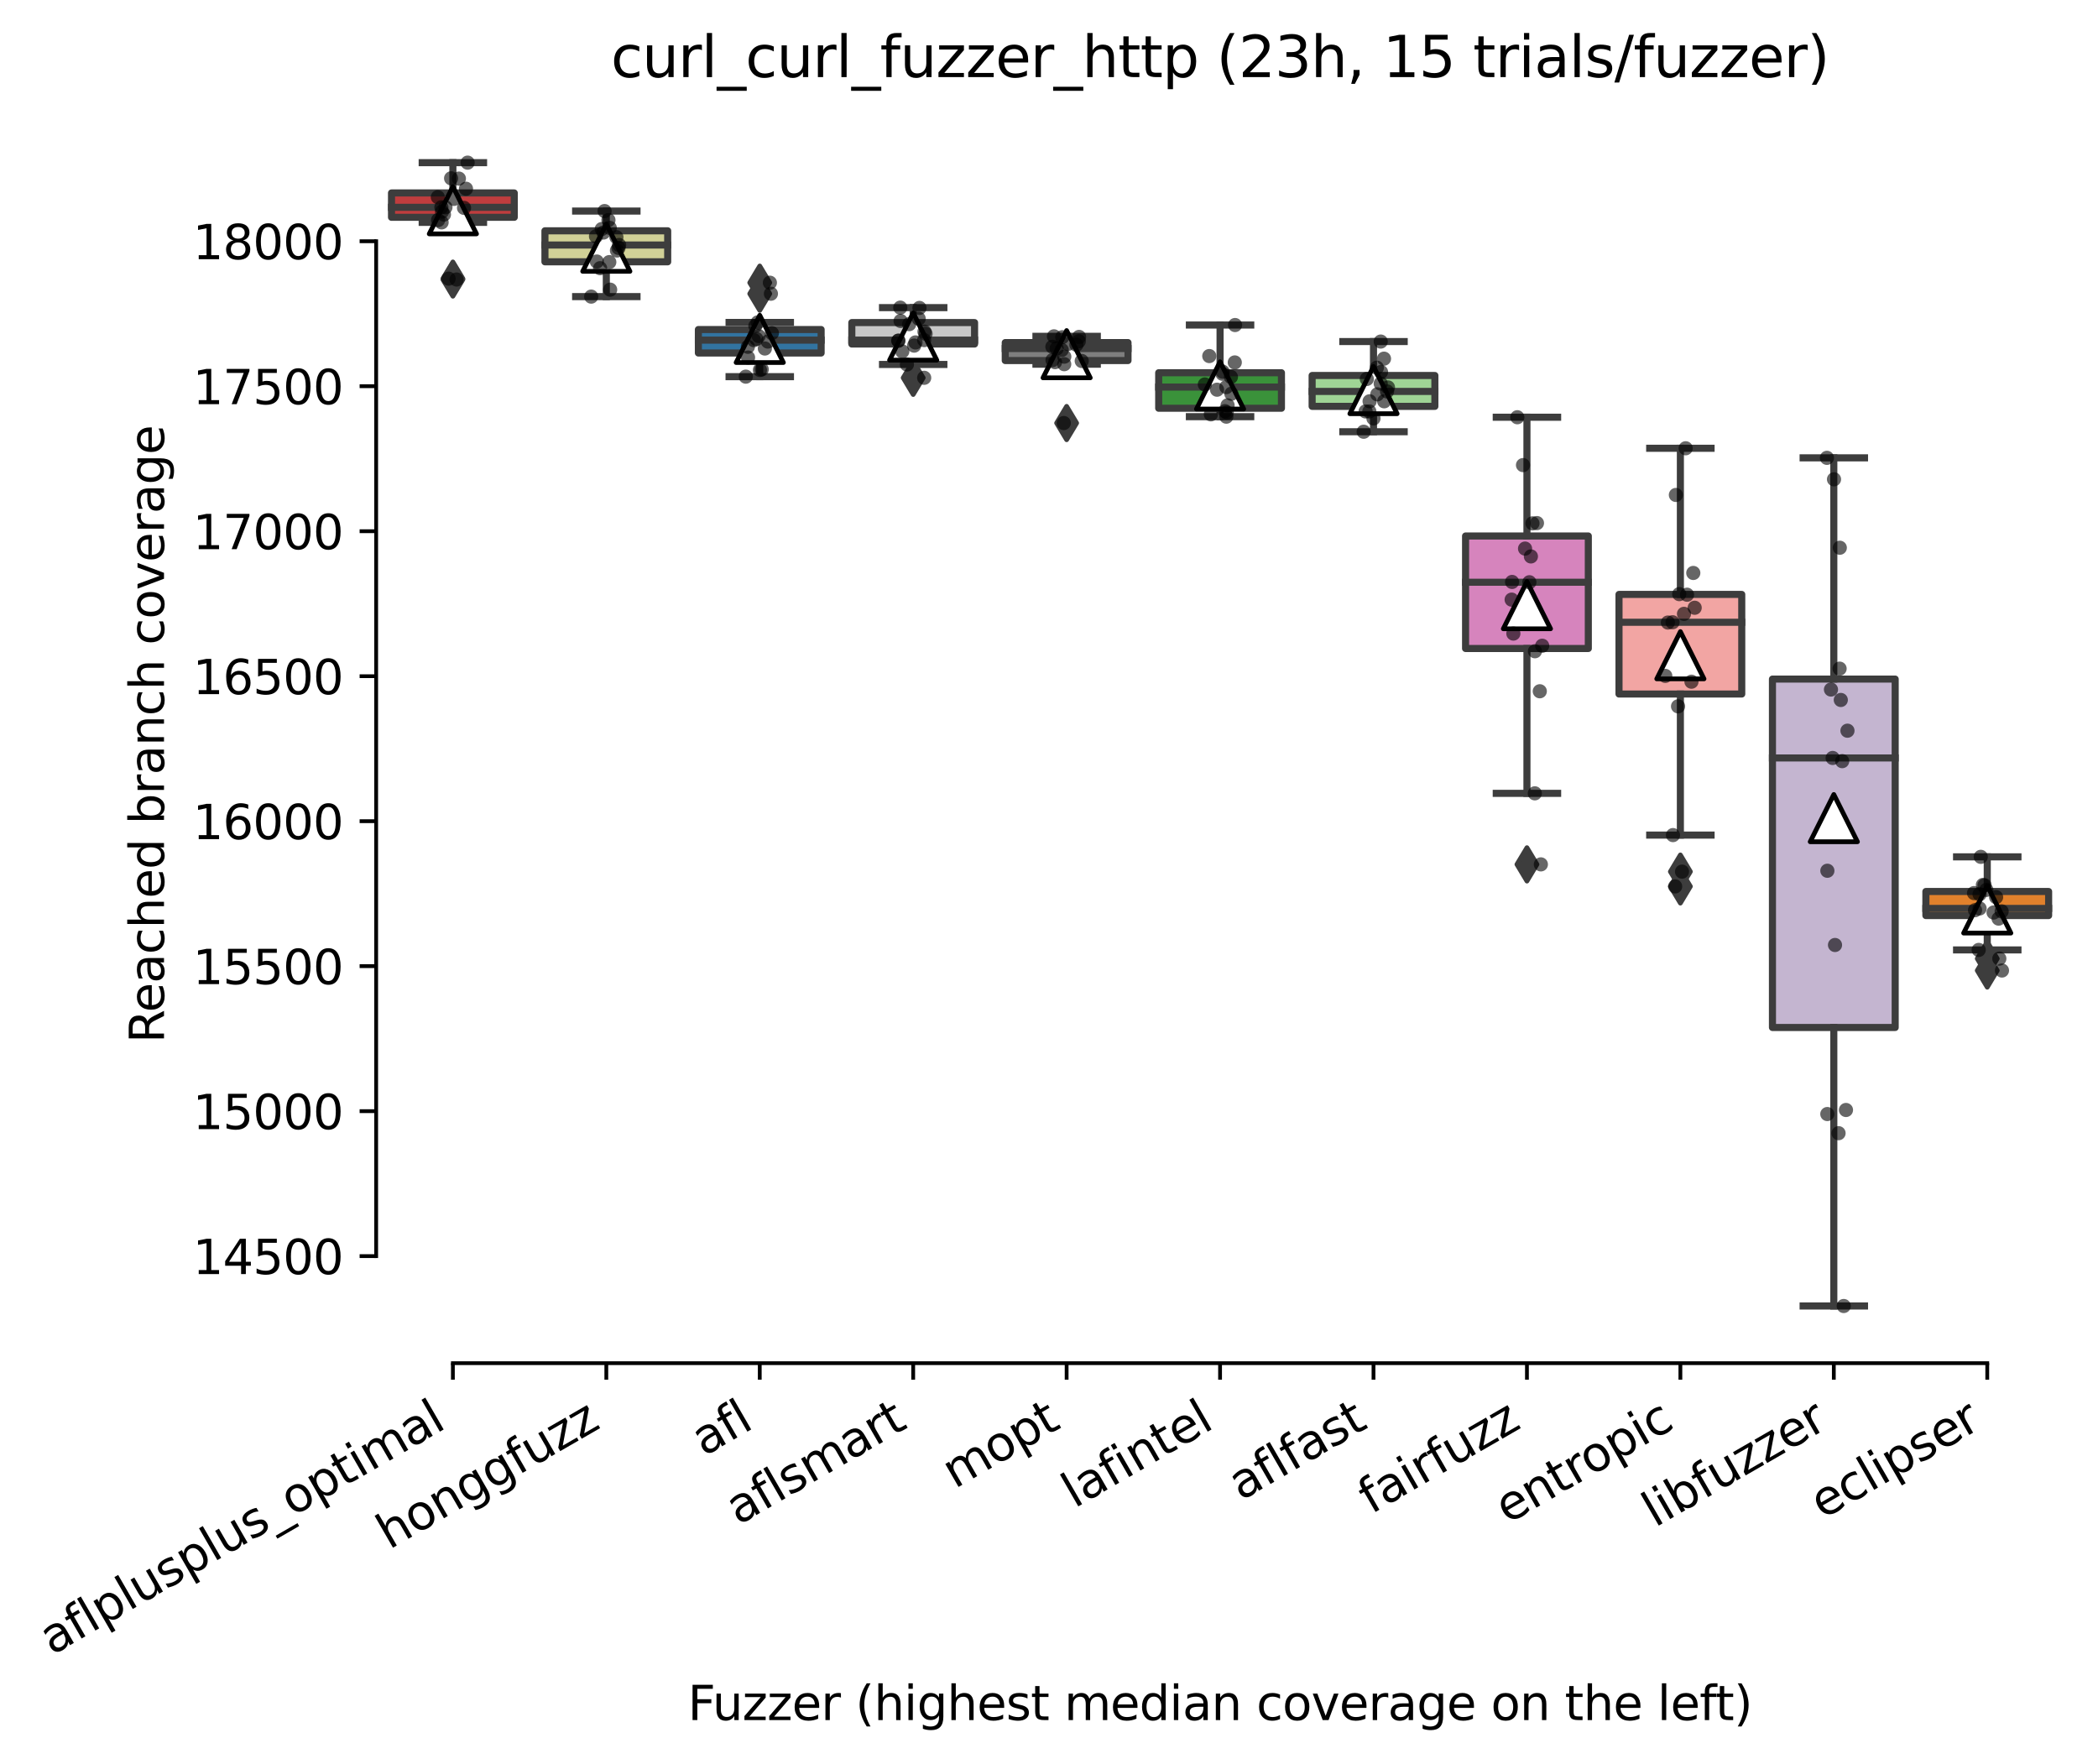 <?xml version="1.0" encoding="utf-8" standalone="no"?>
<!DOCTYPE svg PUBLIC "-//W3C//DTD SVG 1.1//EN"
  "http://www.w3.org/Graphics/SVG/1.1/DTD/svg11.dtd">
<svg xmlns:xlink="http://www.w3.org/1999/xlink" width="443.911pt" height="373.224pt" viewBox="0 0 443.911 373.224" xmlns="http://www.w3.org/2000/svg" version="1.1">
 <defs>
  <style type="text/css">*{stroke-linejoin: round; stroke-linecap: butt}</style>
 </defs>
 <g id="figure_1">
  <g id="patch_1">
   <path d="M 0 373.224 
L 443.911 373.224 
L 443.911 -0 
L 0 -0 
z
" style="fill: #ffffff"/>
  </g>
  <g id="axes_1">
   <g id="patch_2">
    <path d="M 79.591 288.43 
L 436.711 288.43 
L 436.711 22.318 
L 79.591 22.318 
z
" style="fill: #ffffff"/>
   </g>
   <g id="patch_3">
    <path d="M 82.838 45.979 
L 108.81 45.979 
L 108.81 40.826 
L 82.838 40.826 
L 82.838 45.979 
z
" clip-path="url(#pfad85e3e6f)" style="fill: #c03d3e; stroke: #3d3d3d; stroke-width: 1.5; stroke-linejoin: miter"/>
   </g>
   <g id="patch_4">
    <path d="M 115.303 55.397 
L 141.276 55.397 
L 141.276 48.832 
L 115.303 48.832 
L 115.303 55.397 
z
" clip-path="url(#pfad85e3e6f)" style="fill: #d1d197; stroke: #3d3d3d; stroke-width: 1.5; stroke-linejoin: miter"/>
   </g>
   <g id="patch_5">
    <path d="M 147.769 74.693 
L 173.741 74.693 
L 173.741 69.724 
L 147.769 69.724 
L 147.769 74.693 
z
" clip-path="url(#pfad85e3e6f)" style="fill: #3274a1; stroke: #3d3d3d; stroke-width: 1.5; stroke-linejoin: miter"/>
   </g>
   <g id="patch_6">
    <path d="M 180.234 72.791 
L 206.207 72.791 
L 206.207 68.251 
L 180.234 68.251 
L 180.234 72.791 
z
" clip-path="url(#pfad85e3e6f)" style="fill: #c7c7c7; stroke: #3d3d3d; stroke-width: 1.5; stroke-linejoin: miter"/>
   </g>
   <g id="patch_7">
    <path d="M 212.7 76.288 
L 238.672 76.288 
L 238.672 72.484 
L 212.7 72.484 
L 212.7 76.288 
z
" clip-path="url(#pfad85e3e6f)" style="fill: #7f7f7f; stroke: #3d3d3d; stroke-width: 1.5; stroke-linejoin: miter"/>
   </g>
   <g id="patch_8">
    <path d="M 245.165 86.381 
L 271.137 86.381 
L 271.137 78.865 
L 245.165 78.865 
L 245.165 86.381 
z
" clip-path="url(#pfad85e3e6f)" style="fill: #3a923a; stroke: #3d3d3d; stroke-width: 1.5; stroke-linejoin: miter"/>
   </g>
   <g id="patch_9">
    <path d="M 277.631 85.982 
L 303.603 85.982 
L 303.603 79.448 
L 277.631 79.448 
L 277.631 85.982 
z
" clip-path="url(#pfad85e3e6f)" style="fill: #9fd495; stroke: #3d3d3d; stroke-width: 1.5; stroke-linejoin: miter"/>
   </g>
   <g id="patch_10">
    <path d="M 310.096 137.213 
L 336.068 137.213 
L 336.068 113.408 
L 310.096 113.408 
L 310.096 137.213 
z
" clip-path="url(#pfad85e3e6f)" style="fill: #d684bd; stroke: #3d3d3d; stroke-width: 1.5; stroke-linejoin: miter"/>
   </g>
   <g id="patch_11">
    <path d="M 342.561 146.846 
L 368.534 146.846 
L 368.534 125.771 
L 342.561 125.771 
L 342.561 146.846 
z
" clip-path="url(#pfad85e3e6f)" style="fill: #f2a5a3; stroke: #3d3d3d; stroke-width: 1.5; stroke-linejoin: miter"/>
   </g>
   <g id="patch_12">
    <path d="M 375.027 217.403 
L 400.999 217.403 
L 400.999 143.686 
L 375.027 143.686 
L 375.027 217.403 
z
" clip-path="url(#pfad85e3e6f)" style="fill: #c4b5d0; stroke: #3d3d3d; stroke-width: 1.5; stroke-linejoin: miter"/>
   </g>
   <g id="patch_13">
    <path d="M 407.492 193.721 
L 433.465 193.721 
L 433.465 188.628 
L 407.492 188.628 
L 407.492 193.721 
z
" clip-path="url(#pfad85e3e6f)" style="fill: #e1812c; stroke: #3d3d3d; stroke-width: 1.5; stroke-linejoin: miter"/>
   </g>
   <g id="matplotlib.axis_1">
    <g id="xtick_1">
     <g id="line2d_1">
      <defs>
       <path id="mb040644892" d="M 0 0 
L 0 3.5 
" style="stroke: #000000; stroke-width: 0.8"/>
      </defs>
      <g>
       <use xlink:href="#mb040644892" x="95.824" y="288.43" style="stroke: #000000; stroke-width: 0.8"/>
      </g>
     </g>
     <g id="text_1">
      <!-- aflplusplus_optimal -->
      <g transform="translate(10.999 350.304)rotate(-30)scale(0.1 -0.1)">
       <defs>
        <path id="DejaVuSans-61" d="M 2194 1759 
Q 1497 1759 1228 1600 
Q 959 1441 959 1056 
Q 959 750 1161 570 
Q 1363 391 1709 391 
Q 2188 391 2477 730 
Q 2766 1069 2766 1631 
L 2766 1759 
L 2194 1759 
z
M 3341 1997 
L 3341 0 
L 2766 0 
L 2766 531 
Q 2569 213 2275 61 
Q 1981 -91 1556 -91 
Q 1019 -91 701 211 
Q 384 513 384 1019 
Q 384 1609 779 1909 
Q 1175 2209 1959 2209 
L 2766 2209 
L 2766 2266 
Q 2766 2663 2505 2880 
Q 2244 3097 1772 3097 
Q 1472 3097 1187 3025 
Q 903 2953 641 2809 
L 641 3341 
Q 956 3463 1253 3523 
Q 1550 3584 1831 3584 
Q 2591 3584 2966 3190 
Q 3341 2797 3341 1997 
z
" transform="scale(0.016)"/>
        <path id="DejaVuSans-66" d="M 2375 4863 
L 2375 4384 
L 1825 4384 
Q 1516 4384 1395 4259 
Q 1275 4134 1275 3809 
L 1275 3500 
L 2222 3500 
L 2222 3053 
L 1275 3053 
L 1275 0 
L 697 0 
L 697 3053 
L 147 3053 
L 147 3500 
L 697 3500 
L 697 3744 
Q 697 4328 969 4595 
Q 1241 4863 1831 4863 
L 2375 4863 
z
" transform="scale(0.016)"/>
        <path id="DejaVuSans-6c" d="M 603 4863 
L 1178 4863 
L 1178 0 
L 603 0 
L 603 4863 
z
" transform="scale(0.016)"/>
        <path id="DejaVuSans-70" d="M 1159 525 
L 1159 -1331 
L 581 -1331 
L 581 3500 
L 1159 3500 
L 1159 2969 
Q 1341 3281 1617 3432 
Q 1894 3584 2278 3584 
Q 2916 3584 3314 3078 
Q 3713 2572 3713 1747 
Q 3713 922 3314 415 
Q 2916 -91 2278 -91 
Q 1894 -91 1617 61 
Q 1341 213 1159 525 
z
M 3116 1747 
Q 3116 2381 2855 2742 
Q 2594 3103 2138 3103 
Q 1681 3103 1420 2742 
Q 1159 2381 1159 1747 
Q 1159 1113 1420 752 
Q 1681 391 2138 391 
Q 2594 391 2855 752 
Q 3116 1113 3116 1747 
z
" transform="scale(0.016)"/>
        <path id="DejaVuSans-75" d="M 544 1381 
L 544 3500 
L 1119 3500 
L 1119 1403 
Q 1119 906 1312 657 
Q 1506 409 1894 409 
Q 2359 409 2629 706 
Q 2900 1003 2900 1516 
L 2900 3500 
L 3475 3500 
L 3475 0 
L 2900 0 
L 2900 538 
Q 2691 219 2414 64 
Q 2138 -91 1772 -91 
Q 1169 -91 856 284 
Q 544 659 544 1381 
z
M 1991 3584 
L 1991 3584 
z
" transform="scale(0.016)"/>
        <path id="DejaVuSans-73" d="M 2834 3397 
L 2834 2853 
Q 2591 2978 2328 3040 
Q 2066 3103 1784 3103 
Q 1356 3103 1142 2972 
Q 928 2841 928 2578 
Q 928 2378 1081 2264 
Q 1234 2150 1697 2047 
L 1894 2003 
Q 2506 1872 2764 1633 
Q 3022 1394 3022 966 
Q 3022 478 2636 193 
Q 2250 -91 1575 -91 
Q 1294 -91 989 -36 
Q 684 19 347 128 
L 347 722 
Q 666 556 975 473 
Q 1284 391 1588 391 
Q 1994 391 2212 530 
Q 2431 669 2431 922 
Q 2431 1156 2273 1281 
Q 2116 1406 1581 1522 
L 1381 1569 
Q 847 1681 609 1914 
Q 372 2147 372 2553 
Q 372 3047 722 3315 
Q 1072 3584 1716 3584 
Q 2034 3584 2315 3537 
Q 2597 3491 2834 3397 
z
" transform="scale(0.016)"/>
        <path id="DejaVuSans-5f" d="M 3263 -1063 
L 3263 -1509 
L -63 -1509 
L -63 -1063 
L 3263 -1063 
z
" transform="scale(0.016)"/>
        <path id="DejaVuSans-6f" d="M 1959 3097 
Q 1497 3097 1228 2736 
Q 959 2375 959 1747 
Q 959 1119 1226 758 
Q 1494 397 1959 397 
Q 2419 397 2687 759 
Q 2956 1122 2956 1747 
Q 2956 2369 2687 2733 
Q 2419 3097 1959 3097 
z
M 1959 3584 
Q 2709 3584 3137 3096 
Q 3566 2609 3566 1747 
Q 3566 888 3137 398 
Q 2709 -91 1959 -91 
Q 1206 -91 779 398 
Q 353 888 353 1747 
Q 353 2609 779 3096 
Q 1206 3584 1959 3584 
z
" transform="scale(0.016)"/>
        <path id="DejaVuSans-74" d="M 1172 4494 
L 1172 3500 
L 2356 3500 
L 2356 3053 
L 1172 3053 
L 1172 1153 
Q 1172 725 1289 603 
Q 1406 481 1766 481 
L 2356 481 
L 2356 0 
L 1766 0 
Q 1100 0 847 248 
Q 594 497 594 1153 
L 594 3053 
L 172 3053 
L 172 3500 
L 594 3500 
L 594 4494 
L 1172 4494 
z
" transform="scale(0.016)"/>
        <path id="DejaVuSans-69" d="M 603 3500 
L 1178 3500 
L 1178 0 
L 603 0 
L 603 3500 
z
M 603 4863 
L 1178 4863 
L 1178 4134 
L 603 4134 
L 603 4863 
z
" transform="scale(0.016)"/>
        <path id="DejaVuSans-6d" d="M 3328 2828 
Q 3544 3216 3844 3400 
Q 4144 3584 4550 3584 
Q 5097 3584 5394 3201 
Q 5691 2819 5691 2113 
L 5691 0 
L 5113 0 
L 5113 2094 
Q 5113 2597 4934 2840 
Q 4756 3084 4391 3084 
Q 3944 3084 3684 2787 
Q 3425 2491 3425 1978 
L 3425 0 
L 2847 0 
L 2847 2094 
Q 2847 2600 2669 2842 
Q 2491 3084 2119 3084 
Q 1678 3084 1418 2786 
Q 1159 2488 1159 1978 
L 1159 0 
L 581 0 
L 581 3500 
L 1159 3500 
L 1159 2956 
Q 1356 3278 1631 3431 
Q 1906 3584 2284 3584 
Q 2666 3584 2933 3390 
Q 3200 3197 3328 2828 
z
" transform="scale(0.016)"/>
       </defs>
       <use xlink:href="#DejaVuSans-61"/>
       <use xlink:href="#DejaVuSans-66" x="61.279"/>
       <use xlink:href="#DejaVuSans-6c" x="96.484"/>
       <use xlink:href="#DejaVuSans-70" x="124.268"/>
       <use xlink:href="#DejaVuSans-6c" x="187.744"/>
       <use xlink:href="#DejaVuSans-75" x="215.527"/>
       <use xlink:href="#DejaVuSans-73" x="278.906"/>
       <use xlink:href="#DejaVuSans-70" x="331.006"/>
       <use xlink:href="#DejaVuSans-6c" x="394.482"/>
       <use xlink:href="#DejaVuSans-75" x="422.266"/>
       <use xlink:href="#DejaVuSans-73" x="485.645"/>
       <use xlink:href="#DejaVuSans-5f" x="537.744"/>
       <use xlink:href="#DejaVuSans-6f" x="587.744"/>
       <use xlink:href="#DejaVuSans-70" x="648.926"/>
       <use xlink:href="#DejaVuSans-74" x="712.402"/>
       <use xlink:href="#DejaVuSans-69" x="751.611"/>
       <use xlink:href="#DejaVuSans-6d" x="779.395"/>
       <use xlink:href="#DejaVuSans-61" x="876.807"/>
       <use xlink:href="#DejaVuSans-6c" x="938.086"/>
      </g>
     </g>
    </g>
    <g id="xtick_2">
     <g id="line2d_2">
      <g>
       <use xlink:href="#mb040644892" x="128.289" y="288.43" style="stroke: #000000; stroke-width: 0.8"/>
      </g>
     </g>
     <g id="text_2">
      <!-- honggfuzz -->
      <g transform="translate(82.35 327.933)rotate(-30)scale(0.1 -0.1)">
       <defs>
        <path id="DejaVuSans-68" d="M 3513 2113 
L 3513 0 
L 2938 0 
L 2938 2094 
Q 2938 2591 2744 2837 
Q 2550 3084 2163 3084 
Q 1697 3084 1428 2787 
Q 1159 2491 1159 1978 
L 1159 0 
L 581 0 
L 581 4863 
L 1159 4863 
L 1159 2956 
Q 1366 3272 1645 3428 
Q 1925 3584 2291 3584 
Q 2894 3584 3203 3211 
Q 3513 2838 3513 2113 
z
" transform="scale(0.016)"/>
        <path id="DejaVuSans-6e" d="M 3513 2113 
L 3513 0 
L 2938 0 
L 2938 2094 
Q 2938 2591 2744 2837 
Q 2550 3084 2163 3084 
Q 1697 3084 1428 2787 
Q 1159 2491 1159 1978 
L 1159 0 
L 581 0 
L 581 3500 
L 1159 3500 
L 1159 2956 
Q 1366 3272 1645 3428 
Q 1925 3584 2291 3584 
Q 2894 3584 3203 3211 
Q 3513 2838 3513 2113 
z
" transform="scale(0.016)"/>
        <path id="DejaVuSans-67" d="M 2906 1791 
Q 2906 2416 2648 2759 
Q 2391 3103 1925 3103 
Q 1463 3103 1205 2759 
Q 947 2416 947 1791 
Q 947 1169 1205 825 
Q 1463 481 1925 481 
Q 2391 481 2648 825 
Q 2906 1169 2906 1791 
z
M 3481 434 
Q 3481 -459 3084 -895 
Q 2688 -1331 1869 -1331 
Q 1566 -1331 1297 -1286 
Q 1028 -1241 775 -1147 
L 775 -588 
Q 1028 -725 1275 -790 
Q 1522 -856 1778 -856 
Q 2344 -856 2625 -561 
Q 2906 -266 2906 331 
L 2906 616 
Q 2728 306 2450 153 
Q 2172 0 1784 0 
Q 1141 0 747 490 
Q 353 981 353 1791 
Q 353 2603 747 3093 
Q 1141 3584 1784 3584 
Q 2172 3584 2450 3431 
Q 2728 3278 2906 2969 
L 2906 3500 
L 3481 3500 
L 3481 434 
z
" transform="scale(0.016)"/>
        <path id="DejaVuSans-7a" d="M 353 3500 
L 3084 3500 
L 3084 2975 
L 922 459 
L 3084 459 
L 3084 0 
L 275 0 
L 275 525 
L 2438 3041 
L 353 3041 
L 353 3500 
z
" transform="scale(0.016)"/>
       </defs>
       <use xlink:href="#DejaVuSans-68"/>
       <use xlink:href="#DejaVuSans-6f" x="63.379"/>
       <use xlink:href="#DejaVuSans-6e" x="124.561"/>
       <use xlink:href="#DejaVuSans-67" x="187.939"/>
       <use xlink:href="#DejaVuSans-67" x="251.416"/>
       <use xlink:href="#DejaVuSans-66" x="314.893"/>
       <use xlink:href="#DejaVuSans-75" x="350.098"/>
       <use xlink:href="#DejaVuSans-7a" x="413.477"/>
       <use xlink:href="#DejaVuSans-7a" x="465.967"/>
      </g>
     </g>
    </g>
    <g id="xtick_3">
     <g id="line2d_3">
      <g>
       <use xlink:href="#mb040644892" x="160.755" y="288.43" style="stroke: #000000; stroke-width: 0.8"/>
      </g>
     </g>
     <g id="text_3">
      <!-- afl -->
      <g transform="translate(148.953 308.224)rotate(-30)scale(0.1 -0.1)">
       <use xlink:href="#DejaVuSans-61"/>
       <use xlink:href="#DejaVuSans-66" x="61.279"/>
       <use xlink:href="#DejaVuSans-6c" x="96.484"/>
      </g>
     </g>
    </g>
    <g id="xtick_4">
     <g id="line2d_4">
      <g>
       <use xlink:href="#mb040644892" x="193.22" y="288.43" style="stroke: #000000; stroke-width: 0.8"/>
      </g>
     </g>
     <g id="text_4">
      <!-- aflsmart -->
      <g transform="translate(156.209 322.779)rotate(-30)scale(0.1 -0.1)">
       <defs>
        <path id="DejaVuSans-72" d="M 2631 2963 
Q 2534 3019 2420 3045 
Q 2306 3072 2169 3072 
Q 1681 3072 1420 2755 
Q 1159 2438 1159 1844 
L 1159 0 
L 581 0 
L 581 3500 
L 1159 3500 
L 1159 2956 
Q 1341 3275 1631 3429 
Q 1922 3584 2338 3584 
Q 2397 3584 2469 3576 
Q 2541 3569 2628 3553 
L 2631 2963 
z
" transform="scale(0.016)"/>
       </defs>
       <use xlink:href="#DejaVuSans-61"/>
       <use xlink:href="#DejaVuSans-66" x="61.279"/>
       <use xlink:href="#DejaVuSans-6c" x="96.484"/>
       <use xlink:href="#DejaVuSans-73" x="124.268"/>
       <use xlink:href="#DejaVuSans-6d" x="176.367"/>
       <use xlink:href="#DejaVuSans-61" x="273.779"/>
       <use xlink:href="#DejaVuSans-72" x="335.059"/>
       <use xlink:href="#DejaVuSans-74" x="376.172"/>
      </g>
     </g>
    </g>
    <g id="xtick_5">
     <g id="line2d_5">
      <g>
       <use xlink:href="#mb040644892" x="225.686" y="288.43" style="stroke: #000000; stroke-width: 0.8"/>
      </g>
     </g>
     <g id="text_5">
      <!-- mopt -->
      <g transform="translate(202.018 315.075)rotate(-30)scale(0.1 -0.1)">
       <use xlink:href="#DejaVuSans-6d"/>
       <use xlink:href="#DejaVuSans-6f" x="97.412"/>
       <use xlink:href="#DejaVuSans-70" x="158.594"/>
       <use xlink:href="#DejaVuSans-74" x="222.07"/>
      </g>
     </g>
    </g>
    <g id="xtick_6">
     <g id="line2d_6">
      <g>
       <use xlink:href="#mb040644892" x="258.151" y="288.43" style="stroke: #000000; stroke-width: 0.8"/>
      </g>
     </g>
     <g id="text_6">
      <!-- lafintel -->
      <g transform="translate(227.326 319.207)rotate(-30)scale(0.1 -0.1)">
       <defs>
        <path id="DejaVuSans-65" d="M 3597 1894 
L 3597 1613 
L 953 1613 
Q 991 1019 1311 708 
Q 1631 397 2203 397 
Q 2534 397 2845 478 
Q 3156 559 3463 722 
L 3463 178 
Q 3153 47 2828 -22 
Q 2503 -91 2169 -91 
Q 1331 -91 842 396 
Q 353 884 353 1716 
Q 353 2575 817 3079 
Q 1281 3584 2069 3584 
Q 2775 3584 3186 3129 
Q 3597 2675 3597 1894 
z
M 3022 2063 
Q 3016 2534 2758 2815 
Q 2500 3097 2075 3097 
Q 1594 3097 1305 2825 
Q 1016 2553 972 2059 
L 3022 2063 
z
" transform="scale(0.016)"/>
       </defs>
       <use xlink:href="#DejaVuSans-6c"/>
       <use xlink:href="#DejaVuSans-61" x="27.783"/>
       <use xlink:href="#DejaVuSans-66" x="89.062"/>
       <use xlink:href="#DejaVuSans-69" x="124.268"/>
       <use xlink:href="#DejaVuSans-6e" x="152.051"/>
       <use xlink:href="#DejaVuSans-74" x="215.43"/>
       <use xlink:href="#DejaVuSans-65" x="254.639"/>
       <use xlink:href="#DejaVuSans-6c" x="316.162"/>
      </g>
     </g>
    </g>
    <g id="xtick_7">
     <g id="line2d_7">
      <g>
       <use xlink:href="#mb040644892" x="290.617" y="288.43" style="stroke: #000000; stroke-width: 0.8"/>
      </g>
     </g>
     <g id="text_7">
      <!-- aflfast -->
      <g transform="translate(262.553 317.613)rotate(-30)scale(0.1 -0.1)">
       <use xlink:href="#DejaVuSans-61"/>
       <use xlink:href="#DejaVuSans-66" x="61.279"/>
       <use xlink:href="#DejaVuSans-6c" x="96.484"/>
       <use xlink:href="#DejaVuSans-66" x="124.268"/>
       <use xlink:href="#DejaVuSans-61" x="159.473"/>
       <use xlink:href="#DejaVuSans-73" x="220.752"/>
       <use xlink:href="#DejaVuSans-74" x="272.852"/>
      </g>
     </g>
    </g>
    <g id="xtick_8">
     <g id="line2d_8">
      <g>
       <use xlink:href="#mb040644892" x="323.082" y="288.43" style="stroke: #000000; stroke-width: 0.8"/>
      </g>
     </g>
     <g id="text_8">
      <!-- fairfuzz -->
      <g transform="translate(290.093 320.457)rotate(-30)scale(0.1 -0.1)">
       <use xlink:href="#DejaVuSans-66"/>
       <use xlink:href="#DejaVuSans-61" x="35.205"/>
       <use xlink:href="#DejaVuSans-69" x="96.484"/>
       <use xlink:href="#DejaVuSans-72" x="124.268"/>
       <use xlink:href="#DejaVuSans-66" x="165.381"/>
       <use xlink:href="#DejaVuSans-75" x="200.586"/>
       <use xlink:href="#DejaVuSans-7a" x="263.965"/>
       <use xlink:href="#DejaVuSans-7a" x="316.455"/>
      </g>
     </g>
    </g>
    <g id="xtick_9">
     <g id="line2d_9">
      <g>
       <use xlink:href="#mb040644892" x="355.548" y="288.43" style="stroke: #000000; stroke-width: 0.8"/>
      </g>
     </g>
     <g id="text_9">
      <!-- entropic -->
      <g transform="translate(318.966 322.531)rotate(-30)scale(0.1 -0.1)">
       <defs>
        <path id="DejaVuSans-63" d="M 3122 3366 
L 3122 2828 
Q 2878 2963 2633 3030 
Q 2388 3097 2138 3097 
Q 1578 3097 1268 2742 
Q 959 2388 959 1747 
Q 959 1106 1268 751 
Q 1578 397 2138 397 
Q 2388 397 2633 464 
Q 2878 531 3122 666 
L 3122 134 
Q 2881 22 2623 -34 
Q 2366 -91 2075 -91 
Q 1284 -91 818 406 
Q 353 903 353 1747 
Q 353 2603 823 3093 
Q 1294 3584 2113 3584 
Q 2378 3584 2631 3529 
Q 2884 3475 3122 3366 
z
" transform="scale(0.016)"/>
       </defs>
       <use xlink:href="#DejaVuSans-65"/>
       <use xlink:href="#DejaVuSans-6e" x="61.523"/>
       <use xlink:href="#DejaVuSans-74" x="124.902"/>
       <use xlink:href="#DejaVuSans-72" x="164.111"/>
       <use xlink:href="#DejaVuSans-6f" x="202.975"/>
       <use xlink:href="#DejaVuSans-70" x="264.156"/>
       <use xlink:href="#DejaVuSans-69" x="327.633"/>
       <use xlink:href="#DejaVuSans-63" x="355.416"/>
      </g>
     </g>
    </g>
    <g id="xtick_10">
     <g id="line2d_10">
      <g>
       <use xlink:href="#mb040644892" x="388.013" y="288.43" style="stroke: #000000; stroke-width: 0.8"/>
      </g>
     </g>
     <g id="text_10">
      <!-- libfuzzer -->
      <g transform="translate(350.147 323.272)rotate(-30)scale(0.1 -0.1)">
       <defs>
        <path id="DejaVuSans-62" d="M 3116 1747 
Q 3116 2381 2855 2742 
Q 2594 3103 2138 3103 
Q 1681 3103 1420 2742 
Q 1159 2381 1159 1747 
Q 1159 1113 1420 752 
Q 1681 391 2138 391 
Q 2594 391 2855 752 
Q 3116 1113 3116 1747 
z
M 1159 2969 
Q 1341 3281 1617 3432 
Q 1894 3584 2278 3584 
Q 2916 3584 3314 3078 
Q 3713 2572 3713 1747 
Q 3713 922 3314 415 
Q 2916 -91 2278 -91 
Q 1894 -91 1617 61 
Q 1341 213 1159 525 
L 1159 0 
L 581 0 
L 581 4863 
L 1159 4863 
L 1159 2969 
z
" transform="scale(0.016)"/>
       </defs>
       <use xlink:href="#DejaVuSans-6c"/>
       <use xlink:href="#DejaVuSans-69" x="27.783"/>
       <use xlink:href="#DejaVuSans-62" x="55.566"/>
       <use xlink:href="#DejaVuSans-66" x="119.043"/>
       <use xlink:href="#DejaVuSans-75" x="154.248"/>
       <use xlink:href="#DejaVuSans-7a" x="217.627"/>
       <use xlink:href="#DejaVuSans-7a" x="270.117"/>
       <use xlink:href="#DejaVuSans-65" x="322.607"/>
       <use xlink:href="#DejaVuSans-72" x="384.131"/>
      </g>
     </g>
    </g>
    <g id="xtick_11">
     <g id="line2d_11">
      <g>
       <use xlink:href="#mb040644892" x="420.479" y="288.43" style="stroke: #000000; stroke-width: 0.8"/>
      </g>
     </g>
     <g id="text_11">
      <!-- eclipser -->
      <g transform="translate(385.638 321.525)rotate(-30)scale(0.1 -0.1)">
       <use xlink:href="#DejaVuSans-65"/>
       <use xlink:href="#DejaVuSans-63" x="61.523"/>
       <use xlink:href="#DejaVuSans-6c" x="116.504"/>
       <use xlink:href="#DejaVuSans-69" x="144.287"/>
       <use xlink:href="#DejaVuSans-70" x="172.07"/>
       <use xlink:href="#DejaVuSans-73" x="235.547"/>
       <use xlink:href="#DejaVuSans-65" x="287.646"/>
       <use xlink:href="#DejaVuSans-72" x="349.17"/>
      </g>
     </g>
    </g>
    <g id="text_12">
     <!-- Fuzzer (highest median coverage on the left) -->
     <g transform="translate(145.533 363.944)scale(0.1 -0.1)">
      <defs>
       <path id="DejaVuSans-46" d="M 628 4666 
L 3309 4666 
L 3309 4134 
L 1259 4134 
L 1259 2759 
L 3109 2759 
L 3109 2228 
L 1259 2228 
L 1259 0 
L 628 0 
L 628 4666 
z
" transform="scale(0.016)"/>
       <path id="DejaVuSans-20" transform="scale(0.016)"/>
       <path id="DejaVuSans-28" d="M 1984 4856 
Q 1566 4138 1362 3434 
Q 1159 2731 1159 2009 
Q 1159 1288 1364 580 
Q 1569 -128 1984 -844 
L 1484 -844 
Q 1016 -109 783 600 
Q 550 1309 550 2009 
Q 550 2706 781 3412 
Q 1013 4119 1484 4856 
L 1984 4856 
z
" transform="scale(0.016)"/>
       <path id="DejaVuSans-64" d="M 2906 2969 
L 2906 4863 
L 3481 4863 
L 3481 0 
L 2906 0 
L 2906 525 
Q 2725 213 2448 61 
Q 2172 -91 1784 -91 
Q 1150 -91 751 415 
Q 353 922 353 1747 
Q 353 2572 751 3078 
Q 1150 3584 1784 3584 
Q 2172 3584 2448 3432 
Q 2725 3281 2906 2969 
z
M 947 1747 
Q 947 1113 1208 752 
Q 1469 391 1925 391 
Q 2381 391 2643 752 
Q 2906 1113 2906 1747 
Q 2906 2381 2643 2742 
Q 2381 3103 1925 3103 
Q 1469 3103 1208 2742 
Q 947 2381 947 1747 
z
" transform="scale(0.016)"/>
       <path id="DejaVuSans-76" d="M 191 3500 
L 800 3500 
L 1894 563 
L 2988 3500 
L 3597 3500 
L 2284 0 
L 1503 0 
L 191 3500 
z
" transform="scale(0.016)"/>
       <path id="DejaVuSans-29" d="M 513 4856 
L 1013 4856 
Q 1481 4119 1714 3412 
Q 1947 2706 1947 2009 
Q 1947 1309 1714 600 
Q 1481 -109 1013 -844 
L 513 -844 
Q 928 -128 1133 580 
Q 1338 1288 1338 2009 
Q 1338 2731 1133 3434 
Q 928 4138 513 4856 
z
" transform="scale(0.016)"/>
      </defs>
      <use xlink:href="#DejaVuSans-46"/>
      <use xlink:href="#DejaVuSans-75" x="52.02"/>
      <use xlink:href="#DejaVuSans-7a" x="115.398"/>
      <use xlink:href="#DejaVuSans-7a" x="167.889"/>
      <use xlink:href="#DejaVuSans-65" x="220.379"/>
      <use xlink:href="#DejaVuSans-72" x="281.902"/>
      <use xlink:href="#DejaVuSans-20" x="323.016"/>
      <use xlink:href="#DejaVuSans-28" x="354.803"/>
      <use xlink:href="#DejaVuSans-68" x="393.816"/>
      <use xlink:href="#DejaVuSans-69" x="457.195"/>
      <use xlink:href="#DejaVuSans-67" x="484.979"/>
      <use xlink:href="#DejaVuSans-68" x="548.455"/>
      <use xlink:href="#DejaVuSans-65" x="611.834"/>
      <use xlink:href="#DejaVuSans-73" x="673.357"/>
      <use xlink:href="#DejaVuSans-74" x="725.457"/>
      <use xlink:href="#DejaVuSans-20" x="764.666"/>
      <use xlink:href="#DejaVuSans-6d" x="796.453"/>
      <use xlink:href="#DejaVuSans-65" x="893.865"/>
      <use xlink:href="#DejaVuSans-64" x="955.389"/>
      <use xlink:href="#DejaVuSans-69" x="1018.865"/>
      <use xlink:href="#DejaVuSans-61" x="1046.648"/>
      <use xlink:href="#DejaVuSans-6e" x="1107.928"/>
      <use xlink:href="#DejaVuSans-20" x="1171.307"/>
      <use xlink:href="#DejaVuSans-63" x="1203.094"/>
      <use xlink:href="#DejaVuSans-6f" x="1258.074"/>
      <use xlink:href="#DejaVuSans-76" x="1319.256"/>
      <use xlink:href="#DejaVuSans-65" x="1378.436"/>
      <use xlink:href="#DejaVuSans-72" x="1439.959"/>
      <use xlink:href="#DejaVuSans-61" x="1481.072"/>
      <use xlink:href="#DejaVuSans-67" x="1542.352"/>
      <use xlink:href="#DejaVuSans-65" x="1605.828"/>
      <use xlink:href="#DejaVuSans-20" x="1667.352"/>
      <use xlink:href="#DejaVuSans-6f" x="1699.139"/>
      <use xlink:href="#DejaVuSans-6e" x="1760.32"/>
      <use xlink:href="#DejaVuSans-20" x="1823.699"/>
      <use xlink:href="#DejaVuSans-74" x="1855.486"/>
      <use xlink:href="#DejaVuSans-68" x="1894.695"/>
      <use xlink:href="#DejaVuSans-65" x="1958.074"/>
      <use xlink:href="#DejaVuSans-20" x="2019.598"/>
      <use xlink:href="#DejaVuSans-6c" x="2051.385"/>
      <use xlink:href="#DejaVuSans-65" x="2079.168"/>
      <use xlink:href="#DejaVuSans-66" x="2140.691"/>
      <use xlink:href="#DejaVuSans-74" x="2174.146"/>
      <use xlink:href="#DejaVuSans-29" x="2213.355"/>
     </g>
    </g>
   </g>
   <g id="matplotlib.axis_2">
    <g id="ytick_1">
     <g id="line2d_12">
      <defs>
       <path id="m052f6aace2" d="M 0 0 
L -3.5 0 
" style="stroke: #000000; stroke-width: 0.8"/>
      </defs>
      <g>
       <use xlink:href="#m052f6aace2" x="79.591" y="265.781" style="stroke: #000000; stroke-width: 0.8"/>
      </g>
     </g>
     <g id="text_13">
      <!-- 14500 -->
      <g transform="translate(40.779 269.58)scale(0.1 -0.1)">
       <defs>
        <path id="DejaVuSans-31" d="M 794 531 
L 1825 531 
L 1825 4091 
L 703 3866 
L 703 4441 
L 1819 4666 
L 2450 4666 
L 2450 531 
L 3481 531 
L 3481 0 
L 794 0 
L 794 531 
z
" transform="scale(0.016)"/>
        <path id="DejaVuSans-34" d="M 2419 4116 
L 825 1625 
L 2419 1625 
L 2419 4116 
z
M 2253 4666 
L 3047 4666 
L 3047 1625 
L 3713 1625 
L 3713 1100 
L 3047 1100 
L 3047 0 
L 2419 0 
L 2419 1100 
L 313 1100 
L 313 1709 
L 2253 4666 
z
" transform="scale(0.016)"/>
        <path id="DejaVuSans-35" d="M 691 4666 
L 3169 4666 
L 3169 4134 
L 1269 4134 
L 1269 2991 
Q 1406 3038 1543 3061 
Q 1681 3084 1819 3084 
Q 2600 3084 3056 2656 
Q 3513 2228 3513 1497 
Q 3513 744 3044 326 
Q 2575 -91 1722 -91 
Q 1428 -91 1123 -41 
Q 819 9 494 109 
L 494 744 
Q 775 591 1075 516 
Q 1375 441 1709 441 
Q 2250 441 2565 725 
Q 2881 1009 2881 1497 
Q 2881 1984 2565 2268 
Q 2250 2553 1709 2553 
Q 1456 2553 1204 2497 
Q 953 2441 691 2322 
L 691 4666 
z
" transform="scale(0.016)"/>
        <path id="DejaVuSans-30" d="M 2034 4250 
Q 1547 4250 1301 3770 
Q 1056 3291 1056 2328 
Q 1056 1369 1301 889 
Q 1547 409 2034 409 
Q 2525 409 2770 889 
Q 3016 1369 3016 2328 
Q 3016 3291 2770 3770 
Q 2525 4250 2034 4250 
z
M 2034 4750 
Q 2819 4750 3233 4129 
Q 3647 3509 3647 2328 
Q 3647 1150 3233 529 
Q 2819 -91 2034 -91 
Q 1250 -91 836 529 
Q 422 1150 422 2328 
Q 422 3509 836 4129 
Q 1250 4750 2034 4750 
z
" transform="scale(0.016)"/>
       </defs>
       <use xlink:href="#DejaVuSans-31"/>
       <use xlink:href="#DejaVuSans-34" x="63.623"/>
       <use xlink:href="#DejaVuSans-35" x="127.246"/>
       <use xlink:href="#DejaVuSans-30" x="190.869"/>
       <use xlink:href="#DejaVuSans-30" x="254.492"/>
      </g>
     </g>
    </g>
    <g id="ytick_2">
     <g id="line2d_13">
      <g>
       <use xlink:href="#m052f6aace2" x="79.591" y="235.104" style="stroke: #000000; stroke-width: 0.8"/>
      </g>
     </g>
     <g id="text_14">
      <!-- 15000 -->
      <g transform="translate(40.779 238.903)scale(0.1 -0.1)">
       <use xlink:href="#DejaVuSans-31"/>
       <use xlink:href="#DejaVuSans-35" x="63.623"/>
       <use xlink:href="#DejaVuSans-30" x="127.246"/>
       <use xlink:href="#DejaVuSans-30" x="190.869"/>
       <use xlink:href="#DejaVuSans-30" x="254.492"/>
      </g>
     </g>
    </g>
    <g id="ytick_3">
     <g id="line2d_14">
      <g>
       <use xlink:href="#m052f6aace2" x="79.591" y="204.427" style="stroke: #000000; stroke-width: 0.8"/>
      </g>
     </g>
     <g id="text_15">
      <!-- 15500 -->
      <g transform="translate(40.779 208.226)scale(0.1 -0.1)">
       <use xlink:href="#DejaVuSans-31"/>
       <use xlink:href="#DejaVuSans-35" x="63.623"/>
       <use xlink:href="#DejaVuSans-35" x="127.246"/>
       <use xlink:href="#DejaVuSans-30" x="190.869"/>
       <use xlink:href="#DejaVuSans-30" x="254.492"/>
      </g>
     </g>
    </g>
    <g id="ytick_4">
     <g id="line2d_15">
      <g>
       <use xlink:href="#m052f6aace2" x="79.591" y="173.75" style="stroke: #000000; stroke-width: 0.8"/>
      </g>
     </g>
     <g id="text_16">
      <!-- 16000 -->
      <g transform="translate(40.779 177.549)scale(0.1 -0.1)">
       <defs>
        <path id="DejaVuSans-36" d="M 2113 2584 
Q 1688 2584 1439 2293 
Q 1191 2003 1191 1497 
Q 1191 994 1439 701 
Q 1688 409 2113 409 
Q 2538 409 2786 701 
Q 3034 994 3034 1497 
Q 3034 2003 2786 2293 
Q 2538 2584 2113 2584 
z
M 3366 4563 
L 3366 3988 
Q 3128 4100 2886 4159 
Q 2644 4219 2406 4219 
Q 1781 4219 1451 3797 
Q 1122 3375 1075 2522 
Q 1259 2794 1537 2939 
Q 1816 3084 2150 3084 
Q 2853 3084 3261 2657 
Q 3669 2231 3669 1497 
Q 3669 778 3244 343 
Q 2819 -91 2113 -91 
Q 1303 -91 875 529 
Q 447 1150 447 2328 
Q 447 3434 972 4092 
Q 1497 4750 2381 4750 
Q 2619 4750 2861 4703 
Q 3103 4656 3366 4563 
z
" transform="scale(0.016)"/>
       </defs>
       <use xlink:href="#DejaVuSans-31"/>
       <use xlink:href="#DejaVuSans-36" x="63.623"/>
       <use xlink:href="#DejaVuSans-30" x="127.246"/>
       <use xlink:href="#DejaVuSans-30" x="190.869"/>
       <use xlink:href="#DejaVuSans-30" x="254.492"/>
      </g>
     </g>
    </g>
    <g id="ytick_5">
     <g id="line2d_16">
      <g>
       <use xlink:href="#m052f6aace2" x="79.591" y="143.073" style="stroke: #000000; stroke-width: 0.8"/>
      </g>
     </g>
     <g id="text_17">
      <!-- 16500 -->
      <g transform="translate(40.779 146.872)scale(0.1 -0.1)">
       <use xlink:href="#DejaVuSans-31"/>
       <use xlink:href="#DejaVuSans-36" x="63.623"/>
       <use xlink:href="#DejaVuSans-35" x="127.246"/>
       <use xlink:href="#DejaVuSans-30" x="190.869"/>
       <use xlink:href="#DejaVuSans-30" x="254.492"/>
      </g>
     </g>
    </g>
    <g id="ytick_6">
     <g id="line2d_17">
      <g>
       <use xlink:href="#m052f6aace2" x="79.591" y="112.395" style="stroke: #000000; stroke-width: 0.8"/>
      </g>
     </g>
     <g id="text_18">
      <!-- 17000 -->
      <g transform="translate(40.779 116.195)scale(0.1 -0.1)">
       <defs>
        <path id="DejaVuSans-37" d="M 525 4666 
L 3525 4666 
L 3525 4397 
L 1831 0 
L 1172 0 
L 2766 4134 
L 525 4134 
L 525 4666 
z
" transform="scale(0.016)"/>
       </defs>
       <use xlink:href="#DejaVuSans-31"/>
       <use xlink:href="#DejaVuSans-37" x="63.623"/>
       <use xlink:href="#DejaVuSans-30" x="127.246"/>
       <use xlink:href="#DejaVuSans-30" x="190.869"/>
       <use xlink:href="#DejaVuSans-30" x="254.492"/>
      </g>
     </g>
    </g>
    <g id="ytick_7">
     <g id="line2d_18">
      <g>
       <use xlink:href="#m052f6aace2" x="79.591" y="81.718" style="stroke: #000000; stroke-width: 0.8"/>
      </g>
     </g>
     <g id="text_19">
      <!-- 17500 -->
      <g transform="translate(40.779 85.518)scale(0.1 -0.1)">
       <use xlink:href="#DejaVuSans-31"/>
       <use xlink:href="#DejaVuSans-37" x="63.623"/>
       <use xlink:href="#DejaVuSans-35" x="127.246"/>
       <use xlink:href="#DejaVuSans-30" x="190.869"/>
       <use xlink:href="#DejaVuSans-30" x="254.492"/>
      </g>
     </g>
    </g>
    <g id="ytick_8">
     <g id="line2d_19">
      <g>
       <use xlink:href="#m052f6aace2" x="79.591" y="51.041" style="stroke: #000000; stroke-width: 0.8"/>
      </g>
     </g>
     <g id="text_20">
      <!-- 18000 -->
      <g transform="translate(40.779 54.84)scale(0.1 -0.1)">
       <defs>
        <path id="DejaVuSans-38" d="M 2034 2216 
Q 1584 2216 1326 1975 
Q 1069 1734 1069 1313 
Q 1069 891 1326 650 
Q 1584 409 2034 409 
Q 2484 409 2743 651 
Q 3003 894 3003 1313 
Q 3003 1734 2745 1975 
Q 2488 2216 2034 2216 
z
M 1403 2484 
Q 997 2584 770 2862 
Q 544 3141 544 3541 
Q 544 4100 942 4425 
Q 1341 4750 2034 4750 
Q 2731 4750 3128 4425 
Q 3525 4100 3525 3541 
Q 3525 3141 3298 2862 
Q 3072 2584 2669 2484 
Q 3125 2378 3379 2068 
Q 3634 1759 3634 1313 
Q 3634 634 3220 271 
Q 2806 -91 2034 -91 
Q 1263 -91 848 271 
Q 434 634 434 1313 
Q 434 1759 690 2068 
Q 947 2378 1403 2484 
z
M 1172 3481 
Q 1172 3119 1398 2916 
Q 1625 2713 2034 2713 
Q 2441 2713 2670 2916 
Q 2900 3119 2900 3481 
Q 2900 3844 2670 4047 
Q 2441 4250 2034 4250 
Q 1625 4250 1398 4047 
Q 1172 3844 1172 3481 
z
" transform="scale(0.016)"/>
       </defs>
       <use xlink:href="#DejaVuSans-31"/>
       <use xlink:href="#DejaVuSans-38" x="63.623"/>
       <use xlink:href="#DejaVuSans-30" x="127.246"/>
       <use xlink:href="#DejaVuSans-30" x="190.869"/>
       <use xlink:href="#DejaVuSans-30" x="254.492"/>
      </g>
     </g>
    </g>
    <g id="text_21">
     <!-- Reached branch coverage -->
     <g transform="translate(34.699 220.706)rotate(-90)scale(0.1 -0.1)">
      <defs>
       <path id="DejaVuSans-52" d="M 2841 2188 
Q 3044 2119 3236 1894 
Q 3428 1669 3622 1275 
L 4263 0 
L 3584 0 
L 2988 1197 
Q 2756 1666 2539 1819 
Q 2322 1972 1947 1972 
L 1259 1972 
L 1259 0 
L 628 0 
L 628 4666 
L 2053 4666 
Q 2853 4666 3247 4331 
Q 3641 3997 3641 3322 
Q 3641 2881 3436 2590 
Q 3231 2300 2841 2188 
z
M 1259 4147 
L 1259 2491 
L 2053 2491 
Q 2509 2491 2742 2702 
Q 2975 2913 2975 3322 
Q 2975 3731 2742 3939 
Q 2509 4147 2053 4147 
L 1259 4147 
z
" transform="scale(0.016)"/>
      </defs>
      <use xlink:href="#DejaVuSans-52"/>
      <use xlink:href="#DejaVuSans-65" x="64.982"/>
      <use xlink:href="#DejaVuSans-61" x="126.506"/>
      <use xlink:href="#DejaVuSans-63" x="187.785"/>
      <use xlink:href="#DejaVuSans-68" x="242.766"/>
      <use xlink:href="#DejaVuSans-65" x="306.145"/>
      <use xlink:href="#DejaVuSans-64" x="367.668"/>
      <use xlink:href="#DejaVuSans-20" x="431.145"/>
      <use xlink:href="#DejaVuSans-62" x="462.932"/>
      <use xlink:href="#DejaVuSans-72" x="526.408"/>
      <use xlink:href="#DejaVuSans-61" x="567.521"/>
      <use xlink:href="#DejaVuSans-6e" x="628.801"/>
      <use xlink:href="#DejaVuSans-63" x="692.18"/>
      <use xlink:href="#DejaVuSans-68" x="747.16"/>
      <use xlink:href="#DejaVuSans-20" x="810.539"/>
      <use xlink:href="#DejaVuSans-63" x="842.326"/>
      <use xlink:href="#DejaVuSans-6f" x="897.307"/>
      <use xlink:href="#DejaVuSans-76" x="958.488"/>
      <use xlink:href="#DejaVuSans-65" x="1017.668"/>
      <use xlink:href="#DejaVuSans-72" x="1079.191"/>
      <use xlink:href="#DejaVuSans-61" x="1120.305"/>
      <use xlink:href="#DejaVuSans-67" x="1181.584"/>
      <use xlink:href="#DejaVuSans-65" x="1245.061"/>
     </g>
    </g>
   </g>
   <g id="line2d_20">
    <path d="M 95.824 45.979 
L 95.824 47.053 
" clip-path="url(#pfad85e3e6f)" style="fill: none; stroke: #3d3d3d; stroke-width: 1.5; stroke-linecap: square"/>
   </g>
   <g id="line2d_21">
    <path d="M 95.824 40.826 
L 95.824 34.414 
" clip-path="url(#pfad85e3e6f)" style="fill: none; stroke: #3d3d3d; stroke-width: 1.5; stroke-linecap: square"/>
   </g>
   <g id="line2d_22">
    <path d="M 89.331 47.053 
L 102.317 47.053 
" clip-path="url(#pfad85e3e6f)" style="fill: none; stroke: #3d3d3d; stroke-width: 1.5; stroke-linecap: square"/>
   </g>
   <g id="line2d_23">
    <path d="M 89.331 34.414 
L 102.317 34.414 
" clip-path="url(#pfad85e3e6f)" style="fill: none; stroke: #3d3d3d; stroke-width: 1.5; stroke-linecap: square"/>
   </g>
   <g id="line2d_24">
    <defs>
     <path id="m8d1f696a7f" d="M -0 3.536 
L 2.121 0 
L -0 -3.536 
L -2.121 -0 
z
" style="stroke: #3d3d3d; stroke-linejoin: miter"/>
    </defs>
    <g clip-path="url(#pfad85e3e6f)">
     <use xlink:href="#m8d1f696a7f" x="95.824" y="59.14" style="fill: #3d3d3d; stroke: #3d3d3d; stroke-linejoin: miter"/>
     <use xlink:href="#m8d1f696a7f" x="95.824" y="58.956" style="fill: #3d3d3d; stroke: #3d3d3d; stroke-linejoin: miter"/>
    </g>
   </g>
   <g id="line2d_25">
    <path d="M 128.289 55.397 
L 128.289 62.76 
" clip-path="url(#pfad85e3e6f)" style="fill: none; stroke: #3d3d3d; stroke-width: 1.5; stroke-linecap: square"/>
   </g>
   <g id="line2d_26">
    <path d="M 128.289 48.832 
L 128.289 44.66 
" clip-path="url(#pfad85e3e6f)" style="fill: none; stroke: #3d3d3d; stroke-width: 1.5; stroke-linecap: square"/>
   </g>
   <g id="line2d_27">
    <path d="M 121.796 62.76 
L 134.783 62.76 
" clip-path="url(#pfad85e3e6f)" style="fill: none; stroke: #3d3d3d; stroke-width: 1.5; stroke-linecap: square"/>
   </g>
   <g id="line2d_28">
    <path d="M 121.796 44.66 
L 134.783 44.66 
" clip-path="url(#pfad85e3e6f)" style="fill: none; stroke: #3d3d3d; stroke-width: 1.5; stroke-linecap: square"/>
   </g>
   <g id="line2d_29"/>
   <g id="line2d_30">
    <path d="M 160.755 74.693 
L 160.755 79.694 
" clip-path="url(#pfad85e3e6f)" style="fill: none; stroke: #3d3d3d; stroke-width: 1.5; stroke-linecap: square"/>
   </g>
   <g id="line2d_31">
    <path d="M 160.755 69.724 
L 160.755 68.22 
" clip-path="url(#pfad85e3e6f)" style="fill: none; stroke: #3d3d3d; stroke-width: 1.5; stroke-linecap: square"/>
   </g>
   <g id="line2d_32">
    <path d="M 154.262 79.694 
L 167.248 79.694 
" clip-path="url(#pfad85e3e6f)" style="fill: none; stroke: #3d3d3d; stroke-width: 1.5; stroke-linecap: square"/>
   </g>
   <g id="line2d_33">
    <path d="M 154.262 68.22 
L 167.248 68.22 
" clip-path="url(#pfad85e3e6f)" style="fill: none; stroke: #3d3d3d; stroke-width: 1.5; stroke-linecap: square"/>
   </g>
   <g id="line2d_34">
    <g clip-path="url(#pfad85e3e6f)">
     <use xlink:href="#m8d1f696a7f" x="160.755" y="62.146" style="fill: #3d3d3d; stroke: #3d3d3d; stroke-linejoin: miter"/>
     <use xlink:href="#m8d1f696a7f" x="160.755" y="59.815" style="fill: #3d3d3d; stroke: #3d3d3d; stroke-linejoin: miter"/>
    </g>
   </g>
   <g id="line2d_35">
    <path d="M 193.22 72.791 
L 193.22 77.117 
" clip-path="url(#pfad85e3e6f)" style="fill: none; stroke: #3d3d3d; stroke-width: 1.5; stroke-linecap: square"/>
   </g>
   <g id="line2d_36">
    <path d="M 193.22 68.251 
L 193.22 65.091 
" clip-path="url(#pfad85e3e6f)" style="fill: none; stroke: #3d3d3d; stroke-width: 1.5; stroke-linecap: square"/>
   </g>
   <g id="line2d_37">
    <path d="M 186.727 77.117 
L 199.713 77.117 
" clip-path="url(#pfad85e3e6f)" style="fill: none; stroke: #3d3d3d; stroke-width: 1.5; stroke-linecap: square"/>
   </g>
   <g id="line2d_38">
    <path d="M 186.727 65.091 
L 199.713 65.091 
" clip-path="url(#pfad85e3e6f)" style="fill: none; stroke: #3d3d3d; stroke-width: 1.5; stroke-linecap: square"/>
   </g>
   <g id="line2d_39">
    <g clip-path="url(#pfad85e3e6f)">
     <use xlink:href="#m8d1f696a7f" x="193.22" y="79.939" style="fill: #3d3d3d; stroke: #3d3d3d; stroke-linejoin: miter"/>
    </g>
   </g>
   <g id="line2d_40">
    <path d="M 225.686 76.288 
L 225.686 77.055 
" clip-path="url(#pfad85e3e6f)" style="fill: none; stroke: #3d3d3d; stroke-width: 1.5; stroke-linecap: square"/>
   </g>
   <g id="line2d_41">
    <path d="M 225.686 72.484 
L 225.686 71.165 
" clip-path="url(#pfad85e3e6f)" style="fill: none; stroke: #3d3d3d; stroke-width: 1.5; stroke-linecap: square"/>
   </g>
   <g id="line2d_42">
    <path d="M 219.193 77.055 
L 232.179 77.055 
" clip-path="url(#pfad85e3e6f)" style="fill: none; stroke: #3d3d3d; stroke-width: 1.5; stroke-linecap: square"/>
   </g>
   <g id="line2d_43">
    <path d="M 219.193 71.165 
L 232.179 71.165 
" clip-path="url(#pfad85e3e6f)" style="fill: none; stroke: #3d3d3d; stroke-width: 1.5; stroke-linecap: square"/>
   </g>
   <g id="line2d_44">
    <g clip-path="url(#pfad85e3e6f)">
     <use xlink:href="#m8d1f696a7f" x="225.686" y="89.51" style="fill: #3d3d3d; stroke: #3d3d3d; stroke-linejoin: miter"/>
    </g>
   </g>
   <g id="line2d_45">
    <path d="M 258.151 86.381 
L 258.151 88.16 
" clip-path="url(#pfad85e3e6f)" style="fill: none; stroke: #3d3d3d; stroke-width: 1.5; stroke-linecap: square"/>
   </g>
   <g id="line2d_46">
    <path d="M 258.151 78.865 
L 258.151 68.773 
" clip-path="url(#pfad85e3e6f)" style="fill: none; stroke: #3d3d3d; stroke-width: 1.5; stroke-linecap: square"/>
   </g>
   <g id="line2d_47">
    <path d="M 251.658 88.16 
L 264.644 88.16 
" clip-path="url(#pfad85e3e6f)" style="fill: none; stroke: #3d3d3d; stroke-width: 1.5; stroke-linecap: square"/>
   </g>
   <g id="line2d_48">
    <path d="M 251.658 68.773 
L 264.644 68.773 
" clip-path="url(#pfad85e3e6f)" style="fill: none; stroke: #3d3d3d; stroke-width: 1.5; stroke-linecap: square"/>
   </g>
   <g id="line2d_49"/>
   <g id="line2d_50">
    <path d="M 290.617 85.982 
L 290.617 91.351 
" clip-path="url(#pfad85e3e6f)" style="fill: none; stroke: #3d3d3d; stroke-width: 1.5; stroke-linecap: square"/>
   </g>
   <g id="line2d_51">
    <path d="M 290.617 79.448 
L 290.617 72.27 
" clip-path="url(#pfad85e3e6f)" style="fill: none; stroke: #3d3d3d; stroke-width: 1.5; stroke-linecap: square"/>
   </g>
   <g id="line2d_52">
    <path d="M 284.124 91.351 
L 297.11 91.351 
" clip-path="url(#pfad85e3e6f)" style="fill: none; stroke: #3d3d3d; stroke-width: 1.5; stroke-linecap: square"/>
   </g>
   <g id="line2d_53">
    <path d="M 284.124 72.27 
L 297.11 72.27 
" clip-path="url(#pfad85e3e6f)" style="fill: none; stroke: #3d3d3d; stroke-width: 1.5; stroke-linecap: square"/>
   </g>
   <g id="line2d_54"/>
   <g id="line2d_55">
    <path d="M 323.082 137.213 
L 323.082 167.86 
" clip-path="url(#pfad85e3e6f)" style="fill: none; stroke: #3d3d3d; stroke-width: 1.5; stroke-linecap: square"/>
   </g>
   <g id="line2d_56">
    <path d="M 323.082 113.408 
L 323.082 88.283 
" clip-path="url(#pfad85e3e6f)" style="fill: none; stroke: #3d3d3d; stroke-width: 1.5; stroke-linecap: square"/>
   </g>
   <g id="line2d_57">
    <path d="M 316.589 167.86 
L 329.575 167.86 
" clip-path="url(#pfad85e3e6f)" style="fill: none; stroke: #3d3d3d; stroke-width: 1.5; stroke-linecap: square"/>
   </g>
   <g id="line2d_58">
    <path d="M 316.589 88.283 
L 329.575 88.283 
" clip-path="url(#pfad85e3e6f)" style="fill: none; stroke: #3d3d3d; stroke-width: 1.5; stroke-linecap: square"/>
   </g>
   <g id="line2d_59">
    <g clip-path="url(#pfad85e3e6f)">
     <use xlink:href="#m8d1f696a7f" x="323.082" y="182.892" style="fill: #3d3d3d; stroke: #3d3d3d; stroke-linejoin: miter"/>
    </g>
   </g>
   <g id="line2d_60">
    <path d="M 355.548 146.846 
L 355.548 176.695 
" clip-path="url(#pfad85e3e6f)" style="fill: none; stroke: #3d3d3d; stroke-width: 1.5; stroke-linecap: square"/>
   </g>
   <g id="line2d_61">
    <path d="M 355.548 125.771 
L 355.548 94.848 
" clip-path="url(#pfad85e3e6f)" style="fill: none; stroke: #3d3d3d; stroke-width: 1.5; stroke-linecap: square"/>
   </g>
   <g id="line2d_62">
    <path d="M 349.055 176.695 
L 362.041 176.695 
" clip-path="url(#pfad85e3e6f)" style="fill: none; stroke: #3d3d3d; stroke-width: 1.5; stroke-linecap: square"/>
   </g>
   <g id="line2d_63">
    <path d="M 349.055 94.848 
L 362.041 94.848 
" clip-path="url(#pfad85e3e6f)" style="fill: none; stroke: #3d3d3d; stroke-width: 1.5; stroke-linecap: square"/>
   </g>
   <g id="line2d_64">
    <g clip-path="url(#pfad85e3e6f)">
     <use xlink:href="#m8d1f696a7f" x="355.548" y="187.554" style="fill: #3d3d3d; stroke: #3d3d3d; stroke-linejoin: miter"/>
     <use xlink:href="#m8d1f696a7f" x="355.548" y="184.425" style="fill: #3d3d3d; stroke: #3d3d3d; stroke-linejoin: miter"/>
    </g>
   </g>
   <g id="line2d_65">
    <path d="M 388.013 217.403 
L 388.013 276.334 
" clip-path="url(#pfad85e3e6f)" style="fill: none; stroke: #3d3d3d; stroke-width: 1.5; stroke-linecap: square"/>
   </g>
   <g id="line2d_66">
    <path d="M 388.013 143.686 
L 388.013 96.873 
" clip-path="url(#pfad85e3e6f)" style="fill: none; stroke: #3d3d3d; stroke-width: 1.5; stroke-linecap: square"/>
   </g>
   <g id="line2d_67">
    <path d="M 381.52 276.334 
L 394.506 276.334 
" clip-path="url(#pfad85e3e6f)" style="fill: none; stroke: #3d3d3d; stroke-width: 1.5; stroke-linecap: square"/>
   </g>
   <g id="line2d_68">
    <path d="M 381.52 96.873 
L 394.506 96.873 
" clip-path="url(#pfad85e3e6f)" style="fill: none; stroke: #3d3d3d; stroke-width: 1.5; stroke-linecap: square"/>
   </g>
   <g id="line2d_69"/>
   <g id="line2d_70">
    <path d="M 420.479 193.721 
L 420.479 200.991 
" clip-path="url(#pfad85e3e6f)" style="fill: none; stroke: #3d3d3d; stroke-width: 1.5; stroke-linecap: square"/>
   </g>
   <g id="line2d_71">
    <path d="M 420.479 188.628 
L 420.479 181.296 
" clip-path="url(#pfad85e3e6f)" style="fill: none; stroke: #3d3d3d; stroke-width: 1.5; stroke-linecap: square"/>
   </g>
   <g id="line2d_72">
    <path d="M 413.985 200.991 
L 426.972 200.991 
" clip-path="url(#pfad85e3e6f)" style="fill: none; stroke: #3d3d3d; stroke-width: 1.5; stroke-linecap: square"/>
   </g>
   <g id="line2d_73">
    <path d="M 413.985 181.296 
L 426.972 181.296 
" clip-path="url(#pfad85e3e6f)" style="fill: none; stroke: #3d3d3d; stroke-width: 1.5; stroke-linecap: square"/>
   </g>
   <g id="line2d_74">
    <g clip-path="url(#pfad85e3e6f)">
     <use xlink:href="#m8d1f696a7f" x="420.479" y="205.347" style="fill: #3d3d3d; stroke: #3d3d3d; stroke-linejoin: miter"/>
     <use xlink:href="#m8d1f696a7f" x="420.479" y="202.832" style="fill: #3d3d3d; stroke: #3d3d3d; stroke-linejoin: miter"/>
    </g>
   </g>
   <g id="line2d_75">
    <path d="M 82.838 43.863 
L 108.81 43.863 
" clip-path="url(#pfad85e3e6f)" style="fill: none; stroke: #3d3d3d; stroke-width: 1.5; stroke-linecap: square"/>
   </g>
   <g id="line2d_76">
    <defs>
     <path id="m0cee5e8424" d="M 0 -5 
L -5 5 
L 5 5 
z
" style="stroke: #000000; stroke-linejoin: miter"/>
    </defs>
    <g clip-path="url(#pfad85e3e6f)">
     <use xlink:href="#m0cee5e8424" x="95.824" y="44.484" style="fill: #ffffff; stroke: #000000; stroke-linejoin: miter"/>
    </g>
   </g>
   <g id="line2d_77">
    <path d="M 115.303 51.839 
L 141.276 51.839 
" clip-path="url(#pfad85e3e6f)" style="fill: none; stroke: #3d3d3d; stroke-width: 1.5; stroke-linecap: square"/>
   </g>
   <g id="line2d_78">
    <g clip-path="url(#pfad85e3e6f)">
     <use xlink:href="#m0cee5e8424" x="128.289" y="52.411" style="fill: #ffffff; stroke: #000000; stroke-linejoin: miter"/>
    </g>
   </g>
   <g id="line2d_79">
    <path d="M 147.769 71.963 
L 173.741 71.963 
" clip-path="url(#pfad85e3e6f)" style="fill: none; stroke: #3d3d3d; stroke-width: 1.5; stroke-linecap: square"/>
   </g>
   <g id="line2d_80">
    <g clip-path="url(#pfad85e3e6f)">
     <use xlink:href="#m0cee5e8424" x="160.755" y="71.705" style="fill: #ffffff; stroke: #000000; stroke-linejoin: miter"/>
    </g>
   </g>
   <g id="line2d_81">
    <path d="M 180.234 71.963 
L 206.207 71.963 
" clip-path="url(#pfad85e3e6f)" style="fill: none; stroke: #3d3d3d; stroke-width: 1.5; stroke-linecap: square"/>
   </g>
   <g id="line2d_82">
    <g clip-path="url(#pfad85e3e6f)">
     <use xlink:href="#m0cee5e8424" x="193.22" y="71.206" style="fill: #ffffff; stroke: #000000; stroke-linejoin: miter"/>
    </g>
   </g>
   <g id="line2d_83">
    <path d="M 212.7 73.742 
L 238.672 73.742 
" clip-path="url(#pfad85e3e6f)" style="fill: none; stroke: #3d3d3d; stroke-width: 1.5; stroke-linecap: square"/>
   </g>
   <g id="line2d_84">
    <g clip-path="url(#pfad85e3e6f)">
     <use xlink:href="#m0cee5e8424" x="225.686" y="74.941" style="fill: #ffffff; stroke: #000000; stroke-linejoin: miter"/>
    </g>
   </g>
   <g id="line2d_85">
    <path d="M 245.165 81.902 
L 271.137 81.902 
" clip-path="url(#pfad85e3e6f)" style="fill: none; stroke: #3d3d3d; stroke-width: 1.5; stroke-linecap: square"/>
   </g>
   <g id="line2d_86">
    <g clip-path="url(#pfad85e3e6f)">
     <use xlink:href="#m0cee5e8424" x="258.151" y="81.546" style="fill: #ffffff; stroke: #000000; stroke-linejoin: miter"/>
    </g>
   </g>
   <g id="line2d_87">
    <path d="M 277.631 82.823 
L 303.603 82.823 
" clip-path="url(#pfad85e3e6f)" style="fill: none; stroke: #3d3d3d; stroke-width: 1.5; stroke-linecap: square"/>
   </g>
   <g id="line2d_88">
    <g clip-path="url(#pfad85e3e6f)">
     <use xlink:href="#m0cee5e8424" x="290.617" y="82.536" style="fill: #ffffff; stroke: #000000; stroke-linejoin: miter"/>
    </g>
   </g>
   <g id="line2d_89">
    <path d="M 310.096 123.194 
L 336.068 123.194 
" clip-path="url(#pfad85e3e6f)" style="fill: none; stroke: #3d3d3d; stroke-width: 1.5; stroke-linecap: square"/>
   </g>
   <g id="line2d_90">
    <g clip-path="url(#pfad85e3e6f)">
     <use xlink:href="#m0cee5e8424" x="323.082" y="128.041" style="fill: #ffffff; stroke: #000000; stroke-linejoin: miter"/>
    </g>
   </g>
   <g id="line2d_91">
    <path d="M 342.561 131.661 
L 368.534 131.661 
" clip-path="url(#pfad85e3e6f)" style="fill: none; stroke: #3d3d3d; stroke-width: 1.5; stroke-linecap: square"/>
   </g>
   <g id="line2d_92">
    <g clip-path="url(#pfad85e3e6f)">
     <use xlink:href="#m0cee5e8424" x="355.548" y="138.639" style="fill: #ffffff; stroke: #000000; stroke-linejoin: miter"/>
    </g>
   </g>
   <g id="line2d_93">
    <path d="M 375.027 160.375 
L 400.999 160.375 
" clip-path="url(#pfad85e3e6f)" style="fill: none; stroke: #3d3d3d; stroke-width: 1.5; stroke-linecap: square"/>
   </g>
   <g id="line2d_94">
    <g clip-path="url(#pfad85e3e6f)">
     <use xlink:href="#m0cee5e8424" x="388.013" y="173.103" style="fill: #ffffff; stroke: #000000; stroke-linejoin: miter"/>
    </g>
   </g>
   <g id="line2d_95">
    <path d="M 407.492 192.217 
L 433.465 192.217 
" clip-path="url(#pfad85e3e6f)" style="fill: none; stroke: #3d3d3d; stroke-width: 1.5; stroke-linecap: square"/>
   </g>
   <g id="line2d_96">
    <g clip-path="url(#pfad85e3e6f)">
     <use xlink:href="#m0cee5e8424" x="420.479" y="192.426" style="fill: #ffffff; stroke: #000000; stroke-linejoin: miter"/>
    </g>
   </g>
   <g id="patch_14">
    <path d="M 79.591 265.781 
L 79.591 51.041 
" style="fill: none; stroke: #000000; stroke-width: 0.8; stroke-linejoin: miter; stroke-linecap: square"/>
   </g>
   <g id="patch_15">
    <path d="M 95.824 288.43 
L 420.479 288.43 
" style="fill: none; stroke: #000000; stroke-width: 0.8; stroke-linejoin: miter; stroke-linecap: square"/>
   </g>
   <g id="PathCollection_1">
    <defs>
     <path id="C0_0_820d2c4d62" d="M 0 1.5 
C 0.398 1.5 0.779 1.342 1.061 1.061 
C 1.342 0.779 1.5 0.398 1.5 -0 
C 1.5 -0.398 1.342 -0.779 1.061 -1.061 
C 0.779 -1.342 0.398 -1.5 0 -1.5 
C -0.398 -1.5 -0.779 -1.342 -1.061 -1.061 
C -1.342 -0.779 -1.5 -0.398 -1.5 0 
C -1.5 0.398 -1.342 0.779 -1.061 1.061 
C -0.779 1.342 -0.398 1.5 0 1.5 
z
"/>
    </defs>
    <g clip-path="url(#pfad85e3e6f)">
     <use xlink:href="#C0_0_820d2c4d62" x="92.638" y="41.715" style="fill-opacity: 0.6"/>
    </g>
    <g clip-path="url(#pfad85e3e6f)">
     <use xlink:href="#C0_0_820d2c4d62" x="93.393" y="43.863" style="fill-opacity: 0.6"/>
    </g>
    <g clip-path="url(#pfad85e3e6f)">
     <use xlink:href="#C0_0_820d2c4d62" x="92.701" y="46.562" style="fill-opacity: 0.6"/>
    </g>
    <g clip-path="url(#pfad85e3e6f)">
     <use xlink:href="#C0_0_820d2c4d62" x="96.047" y="42.083" style="fill-opacity: 0.6"/>
    </g>
    <g clip-path="url(#pfad85e3e6f)">
     <use xlink:href="#C0_0_820d2c4d62" x="98.184" y="43.985" style="fill-opacity: 0.6"/>
    </g>
    <g clip-path="url(#pfad85e3e6f)">
     <use xlink:href="#C0_0_820d2c4d62" x="97.094" y="37.789" style="fill-opacity: 0.6"/>
    </g>
    <g clip-path="url(#pfad85e3e6f)">
     <use xlink:href="#C0_0_820d2c4d62" x="96.605" y="59.14" style="fill-opacity: 0.6"/>
    </g>
    <g clip-path="url(#pfad85e3e6f)">
     <use xlink:href="#C0_0_820d2c4d62" x="93.528" y="44.783" style="fill-opacity: 0.6"/>
    </g>
    <g clip-path="url(#pfad85e3e6f)">
     <use xlink:href="#C0_0_820d2c4d62" x="93.439" y="47.053" style="fill-opacity: 0.6"/>
    </g>
    <g clip-path="url(#pfad85e3e6f)">
     <use xlink:href="#C0_0_820d2c4d62" x="98.595" y="39.936" style="fill-opacity: 0.6"/>
    </g>
    <g clip-path="url(#pfad85e3e6f)">
     <use xlink:href="#C0_0_820d2c4d62" x="98.944" y="34.414" style="fill-opacity: 0.6"/>
    </g>
    <g clip-path="url(#pfad85e3e6f)">
     <use xlink:href="#C0_0_820d2c4d62" x="95.449" y="37.727" style="fill-opacity: 0.6"/>
    </g>
    <g clip-path="url(#pfad85e3e6f)">
     <use xlink:href="#C0_0_820d2c4d62" x="94.917" y="58.956" style="fill-opacity: 0.6"/>
    </g>
    <g clip-path="url(#pfad85e3e6f)">
     <use xlink:href="#C0_0_820d2c4d62" x="94.249" y="43.863" style="fill-opacity: 0.6"/>
    </g>
    <g clip-path="url(#pfad85e3e6f)">
     <use xlink:href="#C0_0_820d2c4d62" x="93.932" y="45.397" style="fill-opacity: 0.6"/>
    </g>
   </g>
   <g id="PathCollection_2">
    <defs>
     <path id="C1_0_5396e62a61" d="M 0 1.5 
C 0.398 1.5 0.779 1.342 1.061 1.061 
C 1.342 0.779 1.5 0.398 1.5 -0 
C 1.5 -0.398 1.342 -0.779 1.061 -1.061 
C 0.779 -1.342 0.398 -1.5 0 -1.5 
C -0.398 -1.5 -0.779 -1.342 -1.061 -1.061 
C -1.342 -0.779 -1.5 -0.398 -1.5 0 
C -1.5 0.398 -1.342 0.779 -1.061 1.061 
C -0.779 1.342 -0.398 1.5 0 1.5 
z
"/>
    </defs>
    <g clip-path="url(#pfad85e3e6f)">
     <use xlink:href="#C1_0_5396e62a61" x="125.089" y="62.76" style="fill-opacity: 0.6"/>
    </g>
    <g clip-path="url(#pfad85e3e6f)">
     <use xlink:href="#C1_0_5396e62a61" x="128.736" y="46.562" style="fill-opacity: 0.6"/>
    </g>
    <g clip-path="url(#pfad85e3e6f)">
     <use xlink:href="#C1_0_5396e62a61" x="130.425" y="50.182" style="fill-opacity: 0.6"/>
    </g>
    <g clip-path="url(#pfad85e3e6f)">
     <use xlink:href="#C1_0_5396e62a61" x="131.002" y="51.839" style="fill-opacity: 0.6"/>
    </g>
    <g clip-path="url(#pfad85e3e6f)">
     <use xlink:href="#C1_0_5396e62a61" x="127.324" y="48.464" style="fill-opacity: 0.6"/>
    </g>
    <g clip-path="url(#pfad85e3e6f)">
     <use xlink:href="#C1_0_5396e62a61" x="130.865" y="52.452" style="fill-opacity: 0.6"/>
    </g>
    <g clip-path="url(#pfad85e3e6f)">
     <use xlink:href="#C1_0_5396e62a61" x="127.685" y="49.201" style="fill-opacity: 0.6"/>
    </g>
    <g clip-path="url(#pfad85e3e6f)">
     <use xlink:href="#C1_0_5396e62a61" x="128.918" y="55.459" style="fill-opacity: 0.6"/>
    </g>
    <g clip-path="url(#pfad85e3e6f)">
     <use xlink:href="#C1_0_5396e62a61" x="126.973" y="56.747" style="fill-opacity: 0.6"/>
    </g>
    <g clip-path="url(#pfad85e3e6f)">
     <use xlink:href="#C1_0_5396e62a61" x="129.101" y="61.287" style="fill-opacity: 0.6"/>
    </g>
    <g clip-path="url(#pfad85e3e6f)">
     <use xlink:href="#C1_0_5396e62a61" x="126.28" y="55.336" style="fill-opacity: 0.6"/>
    </g>
    <g clip-path="url(#pfad85e3e6f)">
     <use xlink:href="#C1_0_5396e62a61" x="129.024" y="48.219" style="fill-opacity: 0.6"/>
    </g>
    <g clip-path="url(#pfad85e3e6f)">
     <use xlink:href="#C1_0_5396e62a61" x="130.542" y="53.004" style="fill-opacity: 0.6"/>
    </g>
    <g clip-path="url(#pfad85e3e6f)">
     <use xlink:href="#C1_0_5396e62a61" x="126.105" y="49.998" style="fill-opacity: 0.6"/>
    </g>
    <g clip-path="url(#pfad85e3e6f)">
     <use xlink:href="#C1_0_5396e62a61" x="127.92" y="44.66" style="fill-opacity: 0.6"/>
    </g>
   </g>
   <g id="PathCollection_3">
    <defs>
     <path id="C2_0_377801e313" d="M 0 1.5 
C 0.398 1.5 0.779 1.342 1.061 1.061 
C 1.342 0.779 1.5 0.398 1.5 -0 
C 1.5 -0.398 1.342 -0.779 1.061 -1.061 
C 0.779 -1.342 0.398 -1.5 0 -1.5 
C -0.398 -1.5 -0.779 -1.342 -1.061 -1.061 
C -1.342 -0.779 -1.5 -0.398 -1.5 0 
C -1.5 0.398 -1.342 0.779 -1.061 1.061 
C -0.779 1.342 -0.398 1.5 0 1.5 
z
"/>
    </defs>
    <g clip-path="url(#pfad85e3e6f)">
     <use xlink:href="#C2_0_377801e313" x="158.276" y="75.644" style="fill-opacity: 0.6"/>
    </g>
    <g clip-path="url(#pfad85e3e6f)">
     <use xlink:href="#C2_0_377801e313" x="160.316" y="68.22" style="fill-opacity: 0.6"/>
    </g>
    <g clip-path="url(#pfad85e3e6f)">
     <use xlink:href="#C2_0_377801e313" x="159.511" y="71.963" style="fill-opacity: 0.6"/>
    </g>
    <g clip-path="url(#pfad85e3e6f)">
     <use xlink:href="#C2_0_377801e313" x="161.17" y="78.16" style="fill-opacity: 0.6"/>
    </g>
    <g clip-path="url(#pfad85e3e6f)">
     <use xlink:href="#C2_0_377801e313" x="162.465" y="72.27" style="fill-opacity: 0.6"/>
    </g>
    <g clip-path="url(#pfad85e3e6f)">
     <use xlink:href="#C2_0_377801e313" x="160.037" y="71.718" style="fill-opacity: 0.6"/>
    </g>
    <g clip-path="url(#pfad85e3e6f)">
     <use xlink:href="#C2_0_377801e313" x="163.323" y="70.49" style="fill-opacity: 0.6"/>
    </g>
    <g clip-path="url(#pfad85e3e6f)">
     <use xlink:href="#C2_0_377801e313" x="163.116" y="62.146" style="fill-opacity: 0.6"/>
    </g>
    <g clip-path="url(#pfad85e3e6f)">
     <use xlink:href="#C2_0_377801e313" x="159.822" y="68.957" style="fill-opacity: 0.6"/>
    </g>
    <g clip-path="url(#pfad85e3e6f)">
     <use xlink:href="#C2_0_377801e313" x="161.837" y="73.742" style="fill-opacity: 0.6"/>
    </g>
    <g clip-path="url(#pfad85e3e6f)">
     <use xlink:href="#C2_0_377801e313" x="157.802" y="79.694" style="fill-opacity: 0.6"/>
    </g>
    <g clip-path="url(#pfad85e3e6f)">
     <use xlink:href="#C2_0_377801e313" x="158.239" y="73.374" style="fill-opacity: 0.6"/>
    </g>
    <g clip-path="url(#pfad85e3e6f)">
     <use xlink:href="#C2_0_377801e313" x="160.791" y="78.282" style="fill-opacity: 0.6"/>
    </g>
    <g clip-path="url(#pfad85e3e6f)">
     <use xlink:href="#C2_0_377801e313" x="162.898" y="59.815" style="fill-opacity: 0.6"/>
    </g>
    <g clip-path="url(#pfad85e3e6f)">
     <use xlink:href="#C2_0_377801e313" x="160.525" y="71.104" style="fill-opacity: 0.6"/>
    </g>
   </g>
   <g id="PathCollection_4">
    <defs>
     <path id="C3_0_86b42e19ec" d="M 0 1.5 
C 0.398 1.5 0.779 1.342 1.061 1.061 
C 1.342 0.779 1.5 0.398 1.5 -0 
C 1.5 -0.398 1.342 -0.779 1.061 -1.061 
C 0.779 -1.342 0.398 -1.5 0 -1.5 
C -0.398 -1.5 -0.779 -1.342 -1.061 -1.061 
C -1.342 -0.779 -1.5 -0.398 -1.5 0 
C -1.5 0.398 -1.342 0.779 -1.061 1.061 
C -0.779 1.342 -0.398 1.5 0 1.5 
z
"/>
    </defs>
    <g clip-path="url(#pfad85e3e6f)">
     <use xlink:href="#C3_0_86b42e19ec" x="191.894" y="77.117" style="fill-opacity: 0.6"/>
    </g>
    <g clip-path="url(#pfad85e3e6f)">
     <use xlink:href="#C3_0_86b42e19ec" x="195.539" y="71.963" style="fill-opacity: 0.6"/>
    </g>
    <g clip-path="url(#pfad85e3e6f)">
     <use xlink:href="#C3_0_86b42e19ec" x="190.068" y="72.086" style="fill-opacity: 0.6"/>
    </g>
    <g clip-path="url(#pfad85e3e6f)">
     <use xlink:href="#C3_0_86b42e19ec" x="190.486" y="65.091" style="fill-opacity: 0.6"/>
    </g>
    <g clip-path="url(#pfad85e3e6f)">
     <use xlink:href="#C3_0_86b42e19ec" x="195.837" y="70.613" style="fill-opacity: 0.6"/>
    </g>
    <g clip-path="url(#pfad85e3e6f)">
     <use xlink:href="#C3_0_86b42e19ec" x="190.914" y="74.356" style="fill-opacity: 0.6"/>
    </g>
    <g clip-path="url(#pfad85e3e6f)">
     <use xlink:href="#C3_0_86b42e19ec" x="194.381" y="67.423" style="fill-opacity: 0.6"/>
    </g>
    <g clip-path="url(#pfad85e3e6f)">
     <use xlink:href="#C3_0_86b42e19ec" x="193.699" y="72.454" style="fill-opacity: 0.6"/>
    </g>
    <g clip-path="url(#pfad85e3e6f)">
     <use xlink:href="#C3_0_86b42e19ec" x="195.612" y="70.184" style="fill-opacity: 0.6"/>
    </g>
    <g clip-path="url(#pfad85e3e6f)">
     <use xlink:href="#C3_0_86b42e19ec" x="192.374" y="68.588" style="fill-opacity: 0.6"/>
    </g>
    <g clip-path="url(#pfad85e3e6f)">
     <use xlink:href="#C3_0_86b42e19ec" x="190.082" y="72.086" style="fill-opacity: 0.6"/>
    </g>
    <g clip-path="url(#pfad85e3e6f)">
     <use xlink:href="#C3_0_86b42e19ec" x="195.546" y="79.939" style="fill-opacity: 0.6"/>
    </g>
    <g clip-path="url(#pfad85e3e6f)">
     <use xlink:href="#C3_0_86b42e19ec" x="190.559" y="67.914" style="fill-opacity: 0.6"/>
    </g>
    <g clip-path="url(#pfad85e3e6f)">
     <use xlink:href="#C3_0_86b42e19ec" x="194.545" y="65.153" style="fill-opacity: 0.6"/>
    </g>
    <g clip-path="url(#pfad85e3e6f)">
     <use xlink:href="#C3_0_86b42e19ec" x="193.424" y="73.129" style="fill-opacity: 0.6"/>
    </g>
   </g>
   <g id="PathCollection_5">
    <defs>
     <path id="C4_0_d3353de8c4" d="M 0 1.5 
C 0.398 1.5 0.779 1.342 1.061 1.061 
C 1.342 0.779 1.5 0.398 1.5 -0 
C 1.5 -0.398 1.342 -0.779 1.061 -1.061 
C 0.779 -1.342 0.398 -1.5 0 -1.5 
C -0.398 -1.5 -0.779 -1.342 -1.061 -1.061 
C -1.342 -0.779 -1.5 -0.398 -1.5 0 
C -1.5 0.398 -1.342 0.779 -1.061 1.061 
C -0.779 1.342 -0.398 1.5 0 1.5 
z
"/>
    </defs>
    <g clip-path="url(#pfad85e3e6f)">
     <use xlink:href="#C4_0_d3353de8c4" x="228.262" y="72.208" style="fill-opacity: 0.6"/>
    </g>
    <g clip-path="url(#pfad85e3e6f)">
     <use xlink:href="#C4_0_d3353de8c4" x="227.752" y="72.945" style="fill-opacity: 0.6"/>
    </g>
    <g clip-path="url(#pfad85e3e6f)">
     <use xlink:href="#C4_0_d3353de8c4" x="225.175" y="77.055" style="fill-opacity: 0.6"/>
    </g>
    <g clip-path="url(#pfad85e3e6f)">
     <use xlink:href="#C4_0_d3353de8c4" x="223.004" y="71.165" style="fill-opacity: 0.6"/>
    </g>
    <g clip-path="url(#pfad85e3e6f)">
     <use xlink:href="#C4_0_d3353de8c4" x="222.675" y="73.374" style="fill-opacity: 0.6"/>
    </g>
    <g clip-path="url(#pfad85e3e6f)">
     <use xlink:href="#C4_0_d3353de8c4" x="228.883" y="76.38" style="fill-opacity: 0.6"/>
    </g>
    <g clip-path="url(#pfad85e3e6f)">
     <use xlink:href="#C4_0_d3353de8c4" x="225.19" y="75.46" style="fill-opacity: 0.6"/>
    </g>
    <g clip-path="url(#pfad85e3e6f)">
     <use xlink:href="#C4_0_d3353de8c4" x="225.083" y="89.51" style="fill-opacity: 0.6"/>
    </g>
    <g clip-path="url(#pfad85e3e6f)">
     <use xlink:href="#C4_0_d3353de8c4" x="222.701" y="76.196" style="fill-opacity: 0.6"/>
    </g>
    <g clip-path="url(#pfad85e3e6f)">
     <use xlink:href="#C4_0_d3353de8c4" x="224.767" y="71.349" style="fill-opacity: 0.6"/>
    </g>
    <g clip-path="url(#pfad85e3e6f)">
     <use xlink:href="#C4_0_d3353de8c4" x="224.65" y="74.049" style="fill-opacity: 0.6"/>
    </g>
    <g clip-path="url(#pfad85e3e6f)">
     <use xlink:href="#C4_0_d3353de8c4" x="223.578" y="73.742" style="fill-opacity: 0.6"/>
    </g>
    <g clip-path="url(#pfad85e3e6f)">
     <use xlink:href="#C4_0_d3353de8c4" x="226.002" y="72.761" style="fill-opacity: 0.6"/>
    </g>
    <g clip-path="url(#pfad85e3e6f)">
     <use xlink:href="#C4_0_d3353de8c4" x="223.233" y="76.626" style="fill-opacity: 0.6"/>
    </g>
    <g clip-path="url(#pfad85e3e6f)">
     <use xlink:href="#C4_0_d3353de8c4" x="228.317" y="71.288" style="fill-opacity: 0.6"/>
    </g>
   </g>
   <g id="PathCollection_6">
    <defs>
     <path id="C5_0_7c3eba43ef" d="M 0 1.5 
C 0.398 1.5 0.779 1.342 1.061 1.061 
C 1.342 0.779 1.5 0.398 1.5 -0 
C 1.5 -0.398 1.342 -0.779 1.061 -1.061 
C 0.779 -1.342 0.398 -1.5 0 -1.5 
C -0.398 -1.5 -0.779 -1.342 -1.061 -1.061 
C -1.342 -0.779 -1.5 -0.398 -1.5 0 
C -1.5 0.398 -1.342 0.779 -1.061 1.061 
C -0.779 1.342 -0.398 1.5 0 1.5 
z
"/>
    </defs>
    <g clip-path="url(#pfad85e3e6f)">
     <use xlink:href="#C5_0_7c3eba43ef" x="259.477" y="88.16" style="fill-opacity: 0.6"/>
    </g>
    <g clip-path="url(#pfad85e3e6f)">
     <use xlink:href="#C5_0_7c3eba43ef" x="259.198" y="86.995" style="fill-opacity: 0.6"/>
    </g>
    <g clip-path="url(#pfad85e3e6f)">
     <use xlink:href="#C5_0_7c3eba43ef" x="259.483" y="81.902" style="fill-opacity: 0.6"/>
    </g>
    <g clip-path="url(#pfad85e3e6f)">
     <use xlink:href="#C5_0_7c3eba43ef" x="261.323" y="68.773" style="fill-opacity: 0.6"/>
    </g>
    <g clip-path="url(#pfad85e3e6f)">
     <use xlink:href="#C5_0_7c3eba43ef" x="260.546" y="83.314" style="fill-opacity: 0.6"/>
    </g>
    <g clip-path="url(#pfad85e3e6f)">
     <use xlink:href="#C5_0_7c3eba43ef" x="256.201" y="87.67" style="fill-opacity: 0.6"/>
    </g>
    <g clip-path="url(#pfad85e3e6f)">
     <use xlink:href="#C5_0_7c3eba43ef" x="257.514" y="82.455" style="fill-opacity: 0.6"/>
    </g>
    <g clip-path="url(#pfad85e3e6f)">
     <use xlink:href="#C5_0_7c3eba43ef" x="261.264" y="76.687" style="fill-opacity: 0.6"/>
    </g>
    <g clip-path="url(#pfad85e3e6f)">
     <use xlink:href="#C5_0_7c3eba43ef" x="259.743" y="85.768" style="fill-opacity: 0.6"/>
    </g>
    <g clip-path="url(#pfad85e3e6f)">
     <use xlink:href="#C5_0_7c3eba43ef" x="255.87" y="75.337" style="fill-opacity: 0.6"/>
    </g>
    <g clip-path="url(#pfad85e3e6f)">
     <use xlink:href="#C5_0_7c3eba43ef" x="259.557" y="87.302" style="fill-opacity: 0.6"/>
    </g>
    <g clip-path="url(#pfad85e3e6f)">
     <use xlink:href="#C5_0_7c3eba43ef" x="260.451" y="79.755" style="fill-opacity: 0.6"/>
    </g>
    <g clip-path="url(#pfad85e3e6f)">
     <use xlink:href="#C5_0_7c3eba43ef" x="258.703" y="78.651" style="fill-opacity: 0.6"/>
    </g>
    <g clip-path="url(#pfad85e3e6f)">
     <use xlink:href="#C5_0_7c3eba43ef" x="254.929" y="81.35" style="fill-opacity: 0.6"/>
    </g>
    <g clip-path="url(#pfad85e3e6f)">
     <use xlink:href="#C5_0_7c3eba43ef" x="258.661" y="79.08" style="fill-opacity: 0.6"/>
    </g>
   </g>
   <g id="PathCollection_7">
    <defs>
     <path id="C6_0_31c5e72453" d="M 0 1.5 
C 0.398 1.5 0.779 1.342 1.061 1.061 
C 1.342 0.779 1.5 0.398 1.5 -0 
C 1.5 -0.398 1.342 -0.779 1.061 -1.061 
C 0.779 -1.342 0.398 -1.5 0 -1.5 
C -0.398 -1.5 -0.779 -1.342 -1.061 -1.061 
C -1.342 -0.779 -1.5 -0.398 -1.5 0 
C -1.5 0.398 -1.342 0.779 -1.061 1.061 
C -0.779 1.342 -0.398 1.5 0 1.5 
z
"/>
    </defs>
    <g clip-path="url(#pfad85e3e6f)">
     <use xlink:href="#C6_0_31c5e72453" x="290.611" y="88.529" style="fill-opacity: 0.6"/>
    </g>
    <g clip-path="url(#pfad85e3e6f)">
     <use xlink:href="#C6_0_31c5e72453" x="291.329" y="77.792" style="fill-opacity: 0.6"/>
    </g>
    <g clip-path="url(#pfad85e3e6f)">
     <use xlink:href="#C6_0_31c5e72453" x="289.79" y="84.909" style="fill-opacity: 0.6"/>
    </g>
    <g clip-path="url(#pfad85e3e6f)">
     <use xlink:href="#C6_0_31c5e72453" x="292.882" y="84.909" style="fill-opacity: 0.6"/>
    </g>
    <g clip-path="url(#pfad85e3e6f)">
     <use xlink:href="#C6_0_31c5e72453" x="289.74" y="87.056" style="fill-opacity: 0.6"/>
    </g>
    <g clip-path="url(#pfad85e3e6f)">
     <use xlink:href="#C6_0_31c5e72453" x="288.539" y="91.351" style="fill-opacity: 0.6"/>
    </g>
    <g clip-path="url(#pfad85e3e6f)">
     <use xlink:href="#C6_0_31c5e72453" x="291.427" y="83.436" style="fill-opacity: 0.6"/>
    </g>
    <g clip-path="url(#pfad85e3e6f)">
     <use xlink:href="#C6_0_31c5e72453" x="292.835" y="75.89" style="fill-opacity: 0.6"/>
    </g>
    <g clip-path="url(#pfad85e3e6f)">
     <use xlink:href="#C6_0_31c5e72453" x="289.201" y="80.184" style="fill-opacity: 0.6"/>
    </g>
    <g clip-path="url(#pfad85e3e6f)">
     <use xlink:href="#C6_0_31c5e72453" x="292.144" y="72.27" style="fill-opacity: 0.6"/>
    </g>
    <g clip-path="url(#pfad85e3e6f)">
     <use xlink:href="#C6_0_31c5e72453" x="293.676" y="81.964" style="fill-opacity: 0.6"/>
    </g>
    <g clip-path="url(#pfad85e3e6f)">
     <use xlink:href="#C6_0_31c5e72453" x="292.142" y="81.166" style="fill-opacity: 0.6"/>
    </g>
    <g clip-path="url(#pfad85e3e6f)">
     <use xlink:href="#C6_0_31c5e72453" x="292.21" y="78.712" style="fill-opacity: 0.6"/>
    </g>
    <g clip-path="url(#pfad85e3e6f)">
     <use xlink:href="#C6_0_31c5e72453" x="293.484" y="82.823" style="fill-opacity: 0.6"/>
    </g>
    <g clip-path="url(#pfad85e3e6f)">
     <use xlink:href="#C6_0_31c5e72453" x="288.944" y="87.056" style="fill-opacity: 0.6"/>
    </g>
   </g>
   <g id="PathCollection_8">
    <defs>
     <path id="C7_0_c6b7b385eb" d="M 0 1.5 
C 0.398 1.5 0.779 1.342 1.061 1.061 
C 1.342 0.779 1.5 0.398 1.5 -0 
C 1.5 -0.398 1.342 -0.779 1.061 -1.061 
C 0.779 -1.342 0.398 -1.5 0 -1.5 
C -0.398 -1.5 -0.779 -1.342 -1.061 -1.061 
C -1.342 -0.779 -1.5 -0.398 -1.5 0 
C -1.5 0.398 -1.342 0.779 -1.061 1.061 
C -0.779 1.342 -0.398 1.5 0 1.5 
z
"/>
    </defs>
    <g clip-path="url(#pfad85e3e6f)">
     <use xlink:href="#C7_0_c6b7b385eb" x="326.028" y="182.892" style="fill-opacity: 0.6"/>
    </g>
    <g clip-path="url(#pfad85e3e6f)">
     <use xlink:href="#C7_0_c6b7b385eb" x="324.749" y="167.86" style="fill-opacity: 0.6"/>
    </g>
    <g clip-path="url(#pfad85e3e6f)">
     <use xlink:href="#C7_0_c6b7b385eb" x="322.682" y="116.077" style="fill-opacity: 0.6"/>
    </g>
    <g clip-path="url(#pfad85e3e6f)">
     <use xlink:href="#C7_0_c6b7b385eb" x="320.21" y="134.054" style="fill-opacity: 0.6"/>
    </g>
    <g clip-path="url(#pfad85e3e6f)">
     <use xlink:href="#C7_0_c6b7b385eb" x="324.774" y="137.796" style="fill-opacity: 0.6"/>
    </g>
    <g clip-path="url(#pfad85e3e6f)">
     <use xlink:href="#C7_0_c6b7b385eb" x="323.92" y="117.733" style="fill-opacity: 0.6"/>
    </g>
    <g clip-path="url(#pfad85e3e6f)">
     <use xlink:href="#C7_0_c6b7b385eb" x="322.251" y="98.407" style="fill-opacity: 0.6"/>
    </g>
    <g clip-path="url(#pfad85e3e6f)">
     <use xlink:href="#C7_0_c6b7b385eb" x="323.599" y="123.194" style="fill-opacity: 0.6"/>
    </g>
    <g clip-path="url(#pfad85e3e6f)">
     <use xlink:href="#C7_0_c6b7b385eb" x="319.846" y="126.875" style="fill-opacity: 0.6"/>
    </g>
    <g clip-path="url(#pfad85e3e6f)">
     <use xlink:href="#C7_0_c6b7b385eb" x="325.8" y="146.263" style="fill-opacity: 0.6"/>
    </g>
    <g clip-path="url(#pfad85e3e6f)">
     <use xlink:href="#C7_0_c6b7b385eb" x="324.249" y="110.739" style="fill-opacity: 0.6"/>
    </g>
    <g clip-path="url(#pfad85e3e6f)">
     <use xlink:href="#C7_0_c6b7b385eb" x="321.048" y="88.283" style="fill-opacity: 0.6"/>
    </g>
    <g clip-path="url(#pfad85e3e6f)">
     <use xlink:href="#C7_0_c6b7b385eb" x="326.311" y="136.63" style="fill-opacity: 0.6"/>
    </g>
    <g clip-path="url(#pfad85e3e6f)">
     <use xlink:href="#C7_0_c6b7b385eb" x="319.935" y="123.132" style="fill-opacity: 0.6"/>
    </g>
    <g clip-path="url(#pfad85e3e6f)">
     <use xlink:href="#C7_0_c6b7b385eb" x="325.201" y="110.678" style="fill-opacity: 0.6"/>
    </g>
   </g>
   <g id="PathCollection_9">
    <defs>
     <path id="C8_0_e85becff01" d="M 0 1.5 
C 0.398 1.5 0.779 1.342 1.061 1.061 
C 1.342 0.779 1.5 0.398 1.5 -0 
C 1.5 -0.398 1.342 -0.779 1.061 -1.061 
C 0.779 -1.342 0.398 -1.5 0 -1.5 
C -0.398 -1.5 -0.779 -1.342 -1.061 -1.061 
C -1.342 -0.779 -1.5 -0.398 -1.5 0 
C -1.5 0.398 -1.342 0.779 -1.061 1.061 
C -0.779 1.342 -0.398 1.5 0 1.5 
z
"/>
    </defs>
    <g clip-path="url(#pfad85e3e6f)">
     <use xlink:href="#C8_0_e85becff01" x="352.354" y="143.011" style="fill-opacity: 0.6"/>
    </g>
    <g clip-path="url(#pfad85e3e6f)">
     <use xlink:href="#C8_0_e85becff01" x="352.904" y="131.722" style="fill-opacity: 0.6"/>
    </g>
    <g clip-path="url(#pfad85e3e6f)">
     <use xlink:href="#C8_0_e85becff01" x="353.895" y="131.661" style="fill-opacity: 0.6"/>
    </g>
    <g clip-path="url(#pfad85e3e6f)">
     <use xlink:href="#C8_0_e85becff01" x="353.983" y="176.695" style="fill-opacity: 0.6"/>
    </g>
    <g clip-path="url(#pfad85e3e6f)">
     <use xlink:href="#C8_0_e85becff01" x="355.307" y="125.709" style="fill-opacity: 0.6"/>
    </g>
    <g clip-path="url(#pfad85e3e6f)">
     <use xlink:href="#C8_0_e85becff01" x="354.443" y="187.554" style="fill-opacity: 0.6"/>
    </g>
    <g clip-path="url(#pfad85e3e6f)">
     <use xlink:href="#C8_0_e85becff01" x="358.573" y="128.593" style="fill-opacity: 0.6"/>
    </g>
    <g clip-path="url(#pfad85e3e6f)">
     <use xlink:href="#C8_0_e85becff01" x="356.313" y="129.881" style="fill-opacity: 0.6"/>
    </g>
    <g clip-path="url(#pfad85e3e6f)">
     <use xlink:href="#C8_0_e85becff01" x="358.28" y="121.23" style="fill-opacity: 0.6"/>
    </g>
    <g clip-path="url(#pfad85e3e6f)">
     <use xlink:href="#C8_0_e85becff01" x="356.955" y="125.832" style="fill-opacity: 0.6"/>
    </g>
    <g clip-path="url(#pfad85e3e6f)">
     <use xlink:href="#C8_0_e85becff01" x="354.597" y="104.726" style="fill-opacity: 0.6"/>
    </g>
    <g clip-path="url(#pfad85e3e6f)">
     <use xlink:href="#C8_0_e85becff01" x="357.893" y="144.238" style="fill-opacity: 0.6"/>
    </g>
    <g clip-path="url(#pfad85e3e6f)">
     <use xlink:href="#C8_0_e85becff01" x="355.055" y="149.453" style="fill-opacity: 0.6"/>
    </g>
    <g clip-path="url(#pfad85e3e6f)">
     <use xlink:href="#C8_0_e85becff01" x="355.895" y="184.425" style="fill-opacity: 0.6"/>
    </g>
    <g clip-path="url(#pfad85e3e6f)">
     <use xlink:href="#C8_0_e85becff01" x="356.666" y="94.848" style="fill-opacity: 0.6"/>
    </g>
   </g>
   <g id="PathCollection_10">
    <defs>
     <path id="C9_0_17186146d1" d="M 0 1.5 
C 0.398 1.5 0.779 1.342 1.061 1.061 
C 1.342 0.779 1.5 0.398 1.5 -0 
C 1.5 -0.398 1.342 -0.779 1.061 -1.061 
C 0.779 -1.342 0.398 -1.5 0 -1.5 
C -0.398 -1.5 -0.779 -1.342 -1.061 -1.061 
C -1.342 -0.779 -1.5 -0.398 -1.5 0 
C -1.5 0.398 -1.342 0.779 -1.061 1.061 
C -0.779 1.342 -0.398 1.5 0 1.5 
z
"/>
    </defs>
    <g clip-path="url(#pfad85e3e6f)">
     <use xlink:href="#C9_0_17186146d1" x="386.639" y="235.718" style="fill-opacity: 0.6"/>
    </g>
    <g clip-path="url(#pfad85e3e6f)">
     <use xlink:href="#C9_0_17186146d1" x="388.265" y="199.948" style="fill-opacity: 0.6"/>
    </g>
    <g clip-path="url(#pfad85e3e6f)">
     <use xlink:href="#C9_0_17186146d1" x="386.65" y="184.241" style="fill-opacity: 0.6"/>
    </g>
    <g clip-path="url(#pfad85e3e6f)">
     <use xlink:href="#C9_0_17186146d1" x="389.236" y="141.477" style="fill-opacity: 0.6"/>
    </g>
    <g clip-path="url(#pfad85e3e6f)">
     <use xlink:href="#C9_0_17186146d1" x="387.766" y="160.375" style="fill-opacity: 0.6"/>
    </g>
    <g clip-path="url(#pfad85e3e6f)">
     <use xlink:href="#C9_0_17186146d1" x="389.279" y="115.893" style="fill-opacity: 0.6"/>
    </g>
    <g clip-path="url(#pfad85e3e6f)">
     <use xlink:href="#C9_0_17186146d1" x="389.786" y="161.049" style="fill-opacity: 0.6"/>
    </g>
    <g clip-path="url(#pfad85e3e6f)">
     <use xlink:href="#C9_0_17186146d1" x="386.557" y="96.873" style="fill-opacity: 0.6"/>
    </g>
    <g clip-path="url(#pfad85e3e6f)">
     <use xlink:href="#C9_0_17186146d1" x="390.111" y="276.334" style="fill-opacity: 0.6"/>
    </g>
    <g clip-path="url(#pfad85e3e6f)">
     <use xlink:href="#C9_0_17186146d1" x="390.901" y="154.607" style="fill-opacity: 0.6"/>
    </g>
    <g clip-path="url(#pfad85e3e6f)">
     <use xlink:href="#C9_0_17186146d1" x="388.055" y="101.413" style="fill-opacity: 0.6"/>
    </g>
    <g clip-path="url(#pfad85e3e6f)">
     <use xlink:href="#C9_0_17186146d1" x="387.411" y="145.895" style="fill-opacity: 0.6"/>
    </g>
    <g clip-path="url(#pfad85e3e6f)">
     <use xlink:href="#C9_0_17186146d1" x="389.015" y="239.767" style="fill-opacity: 0.6"/>
    </g>
    <g clip-path="url(#pfad85e3e6f)">
     <use xlink:href="#C9_0_17186146d1" x="390.586" y="234.859" style="fill-opacity: 0.6"/>
    </g>
    <g clip-path="url(#pfad85e3e6f)">
     <use xlink:href="#C9_0_17186146d1" x="389.491" y="148.104" style="fill-opacity: 0.6"/>
    </g>
   </g>
   <g id="PathCollection_11">
    <defs>
     <path id="Ca_0_e57d57d4b1" d="M 0 1.5 
C 0.398 1.5 0.779 1.342 1.061 1.061 
C 1.342 0.779 1.5 0.398 1.5 -0 
C 1.5 -0.398 1.342 -0.779 1.061 -1.061 
C 0.779 -1.342 0.398 -1.5 0 -1.5 
C -0.398 -1.5 -0.779 -1.342 -1.061 -1.061 
C -1.342 -0.779 -1.5 -0.398 -1.5 0 
C -1.5 0.398 -1.342 0.779 -1.061 1.061 
C -0.779 1.342 -0.398 1.5 0 1.5 
z
"/>
    </defs>
    <g clip-path="url(#pfad85e3e6f)">
     <use xlink:href="#Ca_0_e57d57d4b1" x="423.527" y="192.831" style="fill-opacity: 0.6"/>
    </g>
    <g clip-path="url(#pfad85e3e6f)">
     <use xlink:href="#Ca_0_e57d57d4b1" x="419.554" y="187.248" style="fill-opacity: 0.6"/>
    </g>
    <g clip-path="url(#pfad85e3e6f)">
     <use xlink:href="#Ca_0_e57d57d4b1" x="419.91" y="187.309" style="fill-opacity: 0.6"/>
    </g>
    <g clip-path="url(#pfad85e3e6f)">
     <use xlink:href="#Ca_0_e57d57d4b1" x="417.894" y="192.586" style="fill-opacity: 0.6"/>
    </g>
    <g clip-path="url(#pfad85e3e6f)">
     <use xlink:href="#Ca_0_e57d57d4b1" x="418.861" y="192.217" style="fill-opacity: 0.6"/>
    </g>
    <g clip-path="url(#pfad85e3e6f)">
     <use xlink:href="#Ca_0_e57d57d4b1" x="422.352" y="189.825" style="fill-opacity: 0.6"/>
    </g>
    <g clip-path="url(#pfad85e3e6f)">
     <use xlink:href="#Ca_0_e57d57d4b1" x="422.883" y="194.365" style="fill-opacity: 0.6"/>
    </g>
    <g clip-path="url(#pfad85e3e6f)">
     <use xlink:href="#Ca_0_e57d57d4b1" x="418.853" y="189.211" style="fill-opacity: 0.6"/>
    </g>
    <g clip-path="url(#pfad85e3e6f)">
     <use xlink:href="#Ca_0_e57d57d4b1" x="418.67" y="200.991" style="fill-opacity: 0.6"/>
    </g>
    <g clip-path="url(#pfad85e3e6f)">
     <use xlink:href="#Ca_0_e57d57d4b1" x="423.592" y="205.347" style="fill-opacity: 0.6"/>
    </g>
    <g clip-path="url(#pfad85e3e6f)">
     <use xlink:href="#Ca_0_e57d57d4b1" x="419.107" y="181.296" style="fill-opacity: 0.6"/>
    </g>
    <g clip-path="url(#pfad85e3e6f)">
     <use xlink:href="#Ca_0_e57d57d4b1" x="421.818" y="193.076" style="fill-opacity: 0.6"/>
    </g>
    <g clip-path="url(#pfad85e3e6f)">
     <use xlink:href="#Ca_0_e57d57d4b1" x="423.033" y="202.832" style="fill-opacity: 0.6"/>
    </g>
    <g clip-path="url(#pfad85e3e6f)">
     <use xlink:href="#Ca_0_e57d57d4b1" x="420.283" y="188.291" style="fill-opacity: 0.6"/>
    </g>
    <g clip-path="url(#pfad85e3e6f)">
     <use xlink:href="#Ca_0_e57d57d4b1" x="417.681" y="188.966" style="fill-opacity: 0.6"/>
    </g>
   </g>
   <g id="text_22">
    <!-- curl_curl_fuzzer_http (23h, 15 trials/fuzzer) -->
    <g transform="translate(129.265 16.318)scale(0.12 -0.12)">
     <defs>
      <path id="DejaVuSans-32" d="M 1228 531 
L 3431 531 
L 3431 0 
L 469 0 
L 469 531 
Q 828 903 1448 1529 
Q 2069 2156 2228 2338 
Q 2531 2678 2651 2914 
Q 2772 3150 2772 3378 
Q 2772 3750 2511 3984 
Q 2250 4219 1831 4219 
Q 1534 4219 1204 4116 
Q 875 4013 500 3803 
L 500 4441 
Q 881 4594 1212 4672 
Q 1544 4750 1819 4750 
Q 2544 4750 2975 4387 
Q 3406 4025 3406 3419 
Q 3406 3131 3298 2873 
Q 3191 2616 2906 2266 
Q 2828 2175 2409 1742 
Q 1991 1309 1228 531 
z
" transform="scale(0.016)"/>
      <path id="DejaVuSans-33" d="M 2597 2516 
Q 3050 2419 3304 2112 
Q 3559 1806 3559 1356 
Q 3559 666 3084 287 
Q 2609 -91 1734 -91 
Q 1441 -91 1130 -33 
Q 819 25 488 141 
L 488 750 
Q 750 597 1062 519 
Q 1375 441 1716 441 
Q 2309 441 2620 675 
Q 2931 909 2931 1356 
Q 2931 1769 2642 2001 
Q 2353 2234 1838 2234 
L 1294 2234 
L 1294 2753 
L 1863 2753 
Q 2328 2753 2575 2939 
Q 2822 3125 2822 3475 
Q 2822 3834 2567 4026 
Q 2313 4219 1838 4219 
Q 1578 4219 1281 4162 
Q 984 4106 628 3988 
L 628 4550 
Q 988 4650 1302 4700 
Q 1616 4750 1894 4750 
Q 2613 4750 3031 4423 
Q 3450 4097 3450 3541 
Q 3450 3153 3228 2886 
Q 3006 2619 2597 2516 
z
" transform="scale(0.016)"/>
      <path id="DejaVuSans-2c" d="M 750 794 
L 1409 794 
L 1409 256 
L 897 -744 
L 494 -744 
L 750 256 
L 750 794 
z
" transform="scale(0.016)"/>
      <path id="DejaVuSans-2f" d="M 1625 4666 
L 2156 4666 
L 531 -594 
L 0 -594 
L 1625 4666 
z
" transform="scale(0.016)"/>
     </defs>
     <use xlink:href="#DejaVuSans-63"/>
     <use xlink:href="#DejaVuSans-75" x="54.98"/>
     <use xlink:href="#DejaVuSans-72" x="118.359"/>
     <use xlink:href="#DejaVuSans-6c" x="159.473"/>
     <use xlink:href="#DejaVuSans-5f" x="187.256"/>
     <use xlink:href="#DejaVuSans-63" x="237.256"/>
     <use xlink:href="#DejaVuSans-75" x="292.236"/>
     <use xlink:href="#DejaVuSans-72" x="355.615"/>
     <use xlink:href="#DejaVuSans-6c" x="396.729"/>
     <use xlink:href="#DejaVuSans-5f" x="424.512"/>
     <use xlink:href="#DejaVuSans-66" x="474.512"/>
     <use xlink:href="#DejaVuSans-75" x="509.717"/>
     <use xlink:href="#DejaVuSans-7a" x="573.096"/>
     <use xlink:href="#DejaVuSans-7a" x="625.586"/>
     <use xlink:href="#DejaVuSans-65" x="678.076"/>
     <use xlink:href="#DejaVuSans-72" x="739.6"/>
     <use xlink:href="#DejaVuSans-5f" x="780.713"/>
     <use xlink:href="#DejaVuSans-68" x="830.713"/>
     <use xlink:href="#DejaVuSans-74" x="894.092"/>
     <use xlink:href="#DejaVuSans-74" x="933.301"/>
     <use xlink:href="#DejaVuSans-70" x="972.51"/>
     <use xlink:href="#DejaVuSans-20" x="1035.986"/>
     <use xlink:href="#DejaVuSans-28" x="1067.773"/>
     <use xlink:href="#DejaVuSans-32" x="1106.787"/>
     <use xlink:href="#DejaVuSans-33" x="1170.41"/>
     <use xlink:href="#DejaVuSans-68" x="1234.033"/>
     <use xlink:href="#DejaVuSans-2c" x="1297.412"/>
     <use xlink:href="#DejaVuSans-20" x="1329.199"/>
     <use xlink:href="#DejaVuSans-31" x="1360.986"/>
     <use xlink:href="#DejaVuSans-35" x="1424.609"/>
     <use xlink:href="#DejaVuSans-20" x="1488.232"/>
     <use xlink:href="#DejaVuSans-74" x="1520.02"/>
     <use xlink:href="#DejaVuSans-72" x="1559.229"/>
     <use xlink:href="#DejaVuSans-69" x="1600.342"/>
     <use xlink:href="#DejaVuSans-61" x="1628.125"/>
     <use xlink:href="#DejaVuSans-6c" x="1689.404"/>
     <use xlink:href="#DejaVuSans-73" x="1717.188"/>
     <use xlink:href="#DejaVuSans-2f" x="1769.287"/>
     <use xlink:href="#DejaVuSans-66" x="1802.979"/>
     <use xlink:href="#DejaVuSans-75" x="1838.184"/>
     <use xlink:href="#DejaVuSans-7a" x="1901.562"/>
     <use xlink:href="#DejaVuSans-7a" x="1954.053"/>
     <use xlink:href="#DejaVuSans-65" x="2006.543"/>
     <use xlink:href="#DejaVuSans-72" x="2068.066"/>
     <use xlink:href="#DejaVuSans-29" x="2109.18"/>
    </g>
   </g>
  </g>
 </g>
 <defs>
  <clipPath id="pfad85e3e6f">
   <rect x="79.591" y="22.318" width="357.12" height="266.112"/>
  </clipPath>
 </defs>
</svg>
